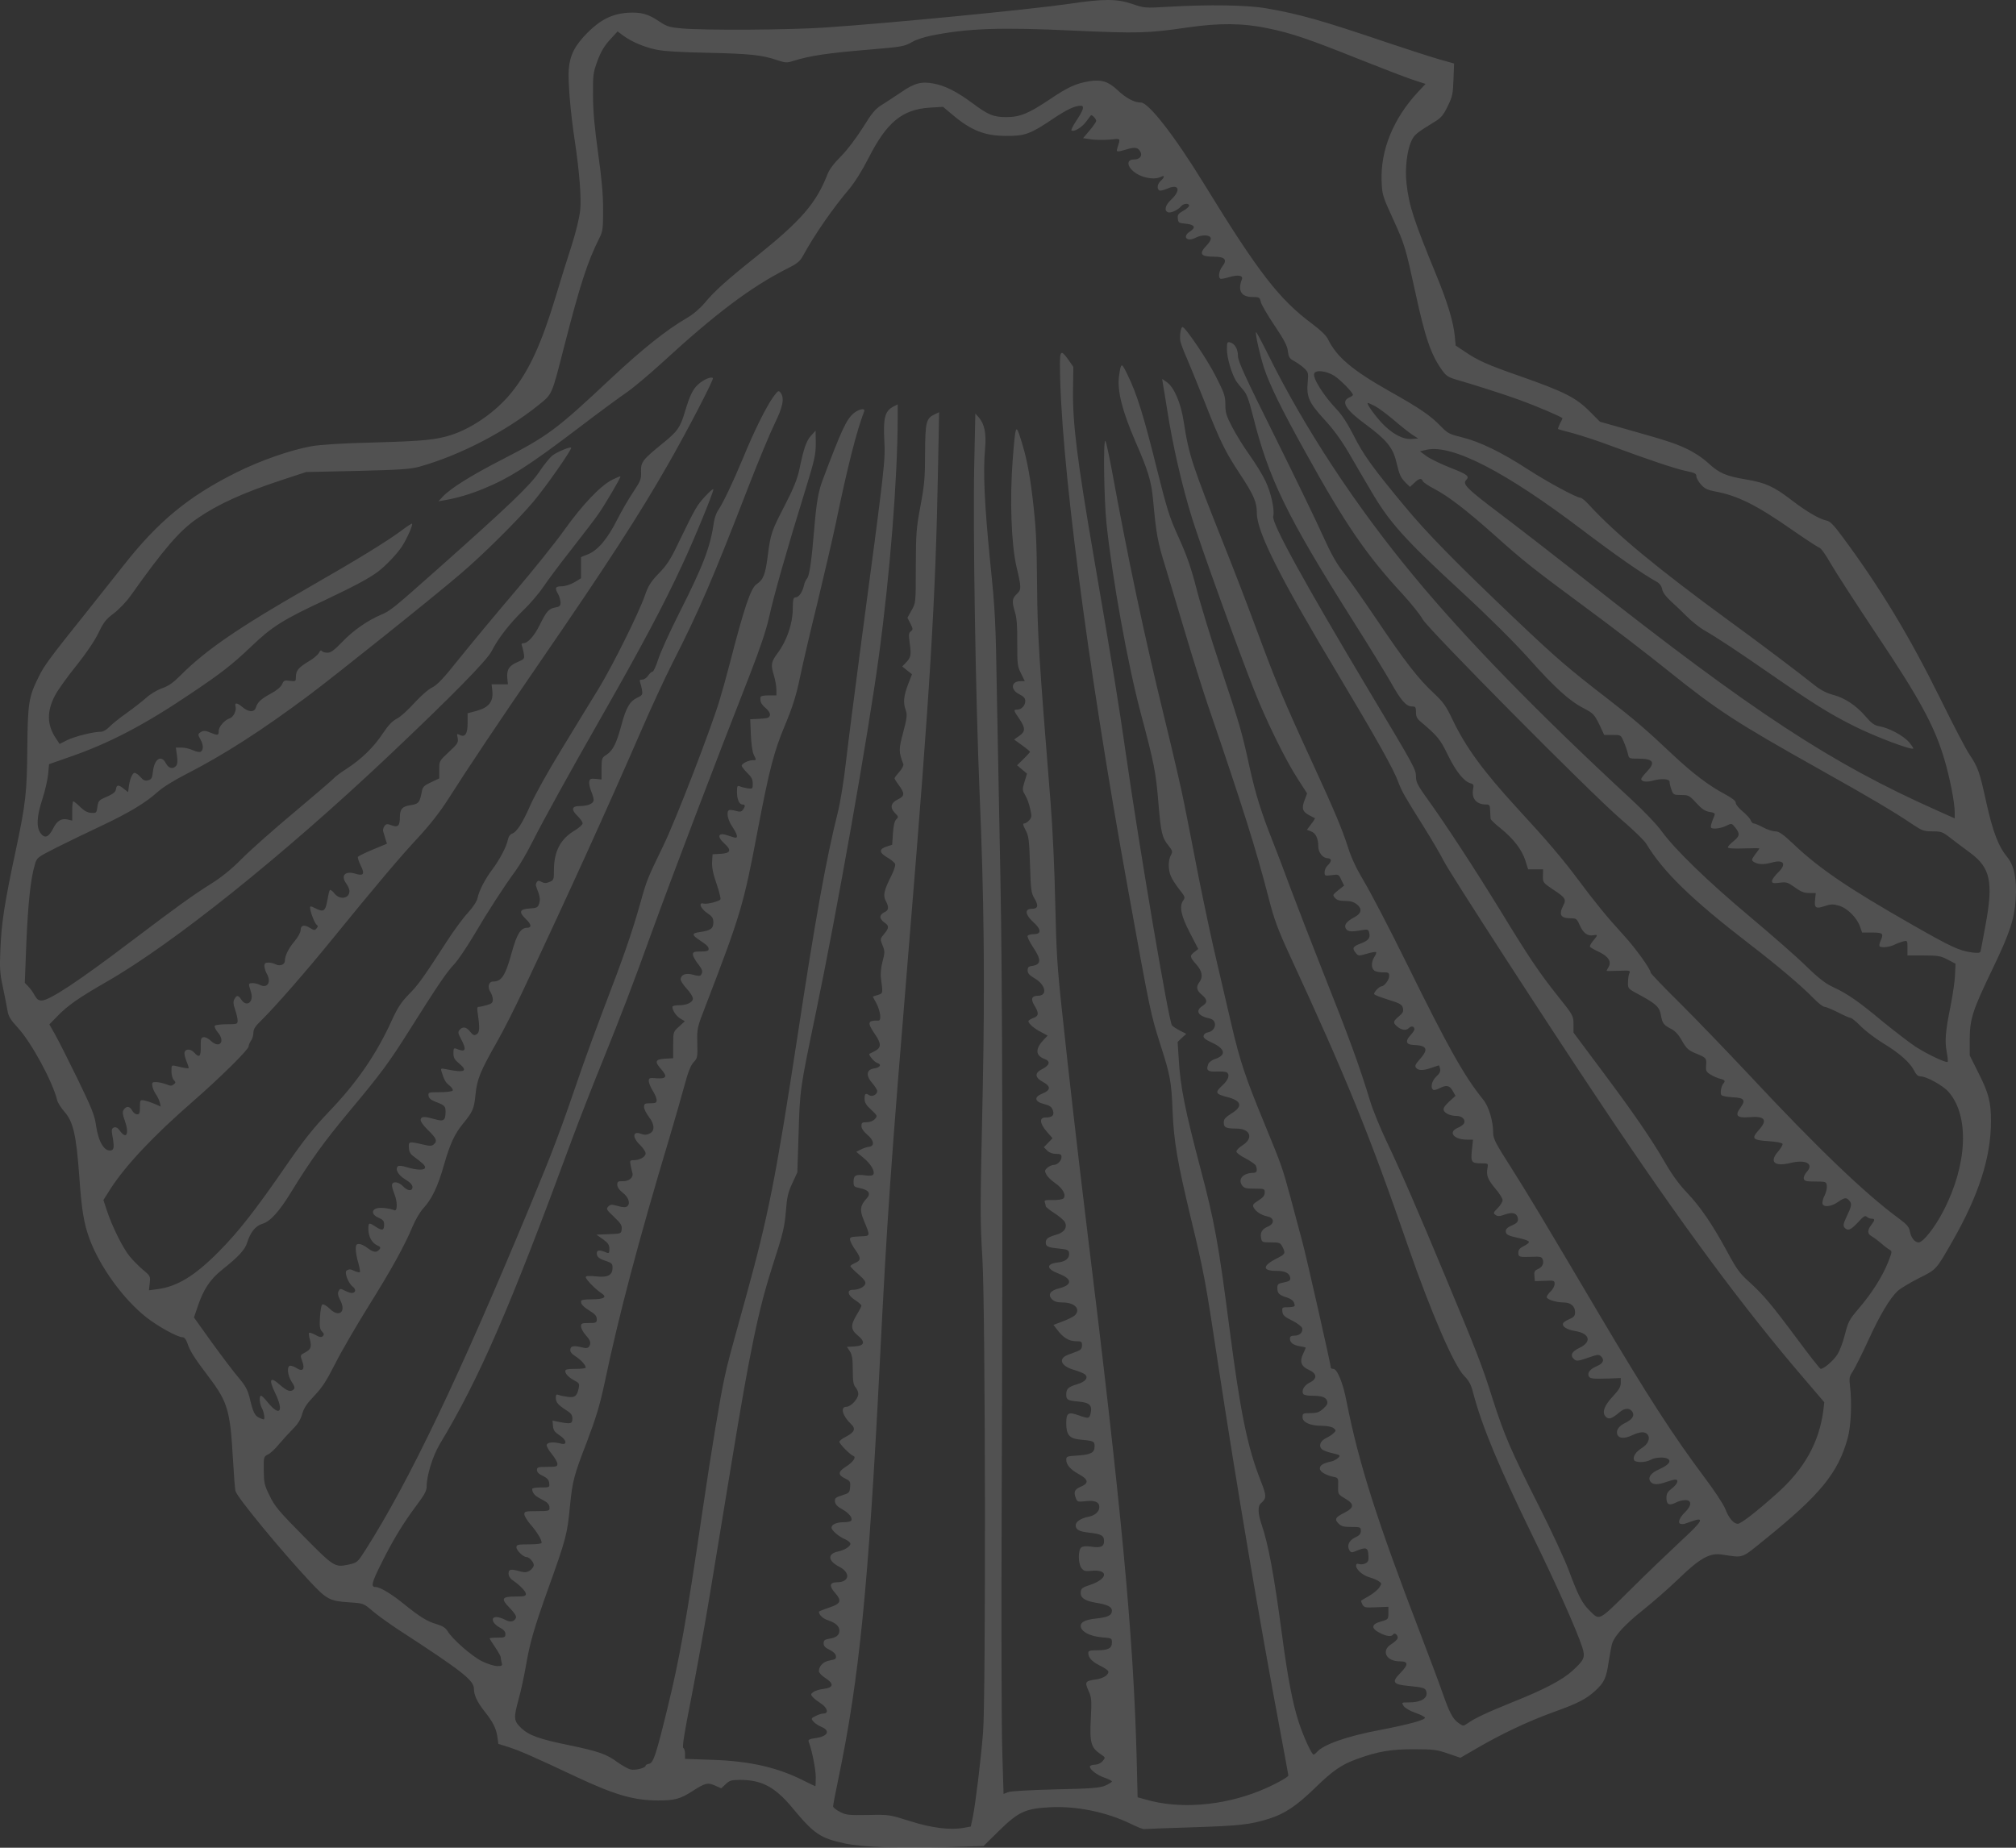<svg width="180" height="165" viewBox="0 0 180 165" fill="none" xmlns="http://www.w3.org/2000/svg">
<rect x="0" y="0" width="180" height="165" fill="#333333" stroke="none"/>
<g opacity="0.15">
<path d="M95.411 0.349C92.021 0.844 79.433 2.072 73.75 2.453C70.501 2.679 62.948 2.721 60.852 2.538C59.783 2.439 59.544 2.368 58.883 1.931C57.87 1.239 57.237 1.069 56.042 1.14C54.649 1.239 53.608 1.761 52.441 2.933C51.302 4.091 50.88 4.938 50.781 6.208C50.711 7.295 50.922 9.949 51.316 12.547C51.738 15.356 51.907 17.573 51.808 18.73C51.738 19.422 51.456 20.608 51.035 21.935C50.655 23.093 50.022 25.125 49.628 26.452C48.348 30.688 47.265 33.059 45.718 34.993C44.367 36.702 42.187 38.24 40.274 38.847C38.896 39.285 37.827 39.384 33.453 39.511C30.513 39.581 28.614 39.709 27.798 39.85C25.927 40.188 23.227 41.134 21.103 42.193C16.827 44.325 14.098 46.57 10.976 50.565C10.301 51.426 8.866 53.233 7.783 54.588C4.464 58.739 3.929 59.445 3.437 60.475C2.565 62.24 2.48 62.748 2.438 66.828C2.41 70.71 2.297 71.741 1.439 75.792C0.399 80.663 0.131 82.357 0.033 84.828C-0.037 86.465 -0.009 86.931 0.258 88.145C0.413 88.921 0.61 89.853 0.666 90.22C0.75 90.757 0.933 91.053 1.566 91.745C2.79 93.058 4.703 96.587 5.111 98.267C5.167 98.479 5.462 98.945 5.758 99.284C6.545 100.173 6.812 101.373 7.08 105.058C7.291 108.065 7.488 109.25 7.994 110.634C8.922 113.133 11.018 116.027 13.086 117.65C14.113 118.455 15.857 119.415 16.307 119.415C16.461 119.415 16.616 119.613 16.729 119.937C16.954 120.629 17.319 121.222 18.67 123.001C20.315 125.175 20.555 125.965 20.794 130.215C20.878 131.683 20.977 133.024 21.033 133.165C21.201 133.744 25.098 138.473 27.643 141.198C29.177 142.836 29.43 142.977 31.23 143.09C32.454 143.174 32.468 143.174 33.27 143.866C33.72 144.247 34.747 144.981 35.534 145.504C41.231 149.202 42.314 150.049 42.314 150.798C42.314 151.362 42.609 151.998 43.256 152.816C44.002 153.748 44.297 154.327 44.41 155.089L44.494 155.725L45.479 156.035C46.491 156.374 47.602 156.854 51.527 158.703C54.903 160.285 56.618 160.779 58.77 160.779C60.247 160.779 60.754 160.637 61.823 159.946C62.962 159.212 63.201 159.155 63.848 159.452L64.397 159.692L64.791 159.325C65.142 158.986 65.297 158.943 66.099 158.943C68.012 158.943 69.207 159.579 70.74 161.428C72.695 163.786 73.23 164.139 75.438 164.619C77.056 164.957 80.628 165.084 84.721 164.943L87.816 164.844L89.222 163.461C90.938 161.781 91.571 161.499 93.737 161.386C96.1 161.259 98.801 161.809 100.967 162.868C101.544 163.15 102.078 163.362 102.149 163.334C102.233 163.32 104.132 163.249 106.368 163.179C110.743 163.037 111.615 162.939 113.331 162.402C114.737 161.95 115.764 161.259 117.424 159.649C118.985 158.125 119.801 157.56 121.151 157.08C122.994 156.402 124.245 156.191 126.285 156.205C127.987 156.205 128.296 156.247 129.281 156.586L130.392 156.967L131.953 156.063C134.119 154.807 136.426 153.72 138.592 152.929C140.885 152.111 141.616 151.729 142.418 150.995C143.248 150.233 143.417 149.866 143.642 148.327C143.754 147.607 143.895 146.887 143.951 146.732C144.204 146.012 145.147 145.01 146.652 143.81C147.552 143.09 149.015 141.819 149.887 140.972C151.758 139.165 152.63 138.671 153.685 138.812C155.766 139.109 155.372 139.25 157.651 137.414C162.518 133.476 164.107 131.542 164.965 128.45C165.275 127.335 165.359 125.259 165.176 123.735C165.092 123.071 165.12 122.916 165.443 122.436C165.64 122.125 166.259 120.897 166.808 119.697C167.849 117.424 168.721 115.956 169.438 115.279C169.663 115.067 170.507 114.559 171.309 114.149C172.926 113.344 172.842 113.429 174.347 110.803C176.682 106.709 177.765 103.335 177.765 100.131C177.765 98.422 177.568 97.632 176.668 95.853L175.866 94.244V92.818C175.88 90.983 176.105 90.263 177.905 86.522C179.439 83.331 179.846 82.117 179.973 80.296C180.086 78.559 179.846 77.317 179.242 76.569C178.426 75.581 177.948 74.324 177.357 71.698C176.752 68.917 176.611 68.522 175.838 67.364C175.528 66.913 174.361 64.668 173.236 62.381C170.479 56.805 167.891 52.513 164.571 48.024C163.727 46.88 163.418 46.555 163.08 46.485C162.447 46.358 161.308 45.694 159.93 44.636C158.382 43.45 157.637 43.111 155.963 42.828C154.107 42.518 153.516 42.264 152.545 41.374C152.025 40.894 151.279 40.4 150.562 40.062C149.479 39.553 148.762 39.327 144.655 38.17L142.854 37.661L141.982 36.786C140.716 35.502 139.703 34.993 135.653 33.568C132.811 32.579 131.967 32.198 130.842 31.436L129.97 30.857L129.886 29.968C129.759 28.725 129.225 26.961 128.296 24.702C126.215 19.634 125.807 18.391 125.582 16.387C125.427 15.074 125.624 13.436 126.018 12.589C126.299 12.01 126.426 11.897 128.128 10.853C128.662 10.528 128.887 10.26 129.253 9.497C129.675 8.636 129.731 8.382 129.773 7.112L129.829 5.672L128.479 5.291C127.748 5.079 125.722 4.429 124.006 3.851C118.014 1.818 116.003 1.253 113.063 0.745C111.39 0.448 107.929 0.392 104.343 0.604C102.191 0.731 102.149 0.717 101.08 0.349C99.715 -0.116 98.52 -0.116 95.411 0.349ZM113.19 2.524C115.272 2.947 116.847 3.484 121.151 5.206C123.247 6.039 125.469 6.9 126.116 7.112L127.284 7.493L126.608 8.213C124.4 10.585 123.247 13.422 123.359 16.175C123.402 17.361 123.444 17.516 124.358 19.507C125.427 21.85 125.483 22.048 126.369 26.099C127.256 30.208 127.776 31.704 128.789 33.102C129.14 33.582 129.351 33.709 130.097 33.92C131.475 34.316 134.373 35.233 135.709 35.727C137.087 36.222 139.507 37.252 139.507 37.351C139.507 37.379 139.408 37.605 139.282 37.831C139.169 38.071 139.085 38.283 139.113 38.311C139.141 38.339 139.76 38.509 140.519 38.706C141.265 38.918 142.756 39.398 143.825 39.807C147.088 41.022 149.648 41.883 150.576 42.066C151.322 42.221 151.462 42.292 151.462 42.532C151.462 42.701 151.659 43.026 151.884 43.28C152.194 43.633 152.475 43.76 153.136 43.887C155.133 44.254 156.821 45.087 160.014 47.318C161.196 48.137 162.293 48.857 162.433 48.899C162.588 48.941 163.024 49.562 163.432 50.282C163.84 51.002 165.697 53.868 167.567 56.678C171.379 62.367 172.715 64.823 173.587 67.746C174.094 69.44 174.53 71.656 174.53 72.559V73.082L172.954 72.376C163.474 68.155 156.568 63.623 141.546 51.779C139.071 49.831 135.653 47.177 133.951 45.892C130.955 43.633 130.547 43.224 130.913 42.857C131.236 42.532 131.011 42.363 129.534 41.784C128.704 41.459 127.734 40.993 127.396 40.753L126.777 40.301L127.382 40.16C129.661 39.666 134.401 42.108 141.251 47.304C144.233 49.562 146.652 51.257 147.918 51.948C148.185 52.104 148.354 52.329 148.41 52.626C148.466 52.908 148.748 53.289 149.17 53.671C149.535 53.995 150.182 54.616 150.618 55.054C151.04 55.478 151.715 56.014 152.095 56.24C153.375 56.974 155.147 58.16 157.862 60.038C161.899 62.833 163.291 63.708 165.542 64.837C167.356 65.755 170.676 67.011 170.83 66.842C170.859 66.814 170.676 66.546 170.423 66.249C169.93 65.684 168.636 64.993 167.778 64.852C167.37 64.781 167.103 64.597 166.583 63.99C165.739 63.002 164.698 62.31 163.643 62.042C163.108 61.901 162.56 61.619 162.096 61.252C160.647 60.094 156.948 57.299 154.416 55.464C148.044 50.805 144.289 47.713 141.87 45.073C141.56 44.734 141.223 44.452 141.124 44.452C140.772 44.452 138.156 43.04 136.412 41.911C134.077 40.386 132.108 39.44 130.561 39.059C129.422 38.777 129.253 38.692 128.676 38.099C127.748 37.125 126.777 36.462 124.063 34.937C120.743 33.059 119.351 31.888 118.577 30.306C118.436 29.982 117.916 29.488 117.199 28.951C114.217 26.735 112.388 24.377 107.508 16.429C104.877 12.137 102.556 9.159 101.867 9.159C101.276 9.159 100.531 8.763 99.772 8.043C98.97 7.281 98.337 7.083 97.282 7.253C96.1 7.436 95.327 7.789 93.766 8.848C91.825 10.147 91.079 10.457 89.841 10.457C88.702 10.457 88.224 10.26 86.789 9.187C85.453 8.199 84.384 7.648 83.371 7.465C82.274 7.253 81.641 7.422 80.474 8.227C79.897 8.622 79.109 9.13 78.73 9.37C78.153 9.723 77.857 10.076 77.028 11.417C76.409 12.392 75.635 13.408 75.087 13.959C74.496 14.537 74.06 15.116 73.905 15.511C72.878 18.151 71.556 19.69 67.421 22.994C64.875 25.026 63.764 26.029 62.948 27.017C62.512 27.539 61.907 28.062 61.344 28.387C59.474 29.474 57.364 31.168 54.537 33.807C49.698 38.353 48.939 38.918 44.916 40.993C42.131 42.419 40.274 43.577 39.557 44.325L39.149 44.763L39.712 44.664C40.851 44.466 41.99 44.127 43.158 43.647C45.521 42.673 47.209 41.6 51.808 38.099C53.51 36.8 55.381 35.431 55.957 35.036C56.534 34.64 57.969 33.441 59.122 32.382C63.919 27.977 67.041 25.634 70.262 23.996C71.176 23.544 71.415 23.347 71.697 22.838C72.738 20.933 74.369 18.589 75.818 16.881C76.324 16.274 76.971 15.243 77.562 14.086C79.18 10.909 80.558 9.766 83.034 9.61L84.201 9.54L85.059 10.26C86.719 11.657 87.914 12.123 89.785 12.137C91.529 12.152 91.979 11.982 94.075 10.57C95.257 9.78 95.974 9.441 96.494 9.441C96.86 9.441 96.733 9.836 96.072 10.825C95.805 11.22 95.622 11.601 95.664 11.643C95.847 11.827 96.607 11.375 96.972 10.867C97.183 10.585 97.38 10.33 97.394 10.302C97.479 10.203 97.873 10.599 97.873 10.796C97.873 10.895 97.605 11.276 97.282 11.657L96.705 12.335L97.465 12.448C97.887 12.505 98.632 12.505 99.124 12.462C100.109 12.363 100.053 12.293 99.757 13.253C99.645 13.591 99.729 13.591 100.601 13.337C101.347 13.111 101.614 13.154 101.825 13.563C102.022 13.93 101.755 14.241 101.248 14.241C100.419 14.241 100.686 15.116 101.67 15.61C102.331 15.949 103.203 16.034 103.654 15.794C104.005 15.596 104.005 15.822 103.64 16.147C103.33 16.429 103.274 16.853 103.513 17.008C103.597 17.05 103.907 16.98 104.202 16.853C105.271 16.373 105.482 16.98 104.54 17.855C104.033 18.335 103.921 18.815 104.287 18.956C104.526 19.055 105.187 18.744 105.454 18.42C105.679 18.151 106.171 18.123 106.171 18.363C106.171 18.462 105.932 18.674 105.637 18.829C105.229 19.055 105.13 19.196 105.159 19.464C105.201 19.902 105.215 19.916 105.96 19.987C106.678 20.071 106.79 20.326 106.242 20.678C105.538 21.13 105.96 21.624 106.72 21.243C107.268 20.947 107.986 20.947 108.098 21.243C108.14 21.37 108.014 21.638 107.733 21.921C107.015 22.669 107.184 22.923 108.408 22.923C109.364 22.923 109.603 23.191 109.153 23.77C108.844 24.165 108.745 24.744 108.956 24.885C109.027 24.928 109.378 24.857 109.758 24.744C110.546 24.518 111.024 24.589 110.883 24.942C110.489 25.972 110.827 26.523 111.854 26.523C112.43 26.523 112.487 26.551 112.571 26.961C112.627 27.201 113.176 28.146 113.795 29.064C114.667 30.363 114.934 30.871 114.99 31.365C115.061 31.902 115.131 32.015 115.567 32.255C115.834 32.396 116.228 32.678 116.453 32.89C116.805 33.229 116.833 33.313 116.763 34.09C116.636 35.445 116.861 35.939 118.211 37.422C119.041 38.311 119.745 39.285 120.42 40.428C120.954 41.36 121.84 42.871 122.375 43.774C124.034 46.626 125.385 48.137 130.505 52.852C132.98 55.139 135.132 57.285 136.482 58.781C138.845 61.435 140.111 62.579 141.419 63.256C142.249 63.694 142.348 63.793 142.784 64.668L143.234 65.628H143.979C144.725 65.628 144.725 65.628 144.978 66.235C145.119 66.56 145.287 67.04 145.344 67.294C145.442 67.746 145.442 67.746 146.314 67.746C147.636 67.746 147.833 68.084 147.032 68.917C146.764 69.2 146.539 69.482 146.539 69.567C146.539 69.793 147.003 69.863 147.524 69.722C148.326 69.496 149.071 69.538 149.071 69.821C149.071 69.948 149.141 70.272 149.24 70.527C149.395 70.964 149.451 70.993 150.112 70.993C150.759 70.993 150.843 71.035 151.448 71.698C151.94 72.235 152.236 72.433 152.63 72.503C153.052 72.559 153.15 72.63 153.08 72.814C152.798 73.491 152.7 73.844 152.784 73.915C152.939 74.07 153.685 73.971 154.149 73.731C154.613 73.505 154.613 73.505 154.936 73.901C155.372 74.451 155.344 74.663 154.768 75.129C154.5 75.341 154.275 75.581 154.275 75.665C154.275 75.764 154.782 75.792 155.682 75.764C156.456 75.736 157.088 75.736 157.088 75.764C157.088 75.792 156.92 76.032 156.709 76.301C156.399 76.724 156.371 76.823 156.54 76.936C156.948 77.204 157.426 77.232 158.157 77.035C159.297 76.71 159.564 77.162 158.706 77.966C158.439 78.235 158.214 78.545 158.214 78.672C158.214 78.87 158.312 78.898 158.889 78.828C159.494 78.743 159.606 78.785 160.253 79.237C160.788 79.632 161.097 79.745 161.547 79.745H162.124L162.068 80.268C161.969 81.072 162.11 81.185 162.898 80.917C163.46 80.734 163.657 80.719 164.192 80.875C164.937 81.086 165.823 81.976 166.076 82.752L166.259 83.275H167.159C168.13 83.275 168.214 83.359 167.891 84.051C167.806 84.249 167.778 84.446 167.82 84.503C167.975 84.658 168.721 84.573 169.143 84.362C169.354 84.249 169.705 84.122 169.93 84.065C170.31 83.981 170.31 83.981 170.31 84.644V85.322H171.759C173.039 85.322 173.278 85.364 173.897 85.689L174.6 86.056L174.558 87.03C174.544 87.566 174.361 88.78 174.178 89.74C173.7 92.07 173.63 92.931 173.812 93.919C173.897 94.385 173.939 94.794 173.897 94.823C173.77 94.95 172.026 94.117 170.985 93.439C170.423 93.058 169.143 92.07 168.13 91.251C165.95 89.43 164.965 88.752 163.727 88.173C163.01 87.849 162.419 87.397 161.238 86.253C160.394 85.42 158.143 83.458 156.245 81.863C152.489 78.715 149.577 75.891 148.368 74.24C147.946 73.647 146.736 72.376 145.625 71.36C137.34 63.694 130.884 57.073 126.229 51.44C121.024 45.158 116.481 38.24 113.246 31.704C112.67 30.546 112.177 29.629 112.149 29.657C112.051 29.756 112.501 31.761 112.866 32.876C113.373 34.386 114.428 36.56 116.552 40.372C120.096 46.781 122.009 49.577 125.202 53.021C126.004 53.897 126.819 54.913 127.03 55.308C127.537 56.212 142.052 70.865 144.725 73.153C145.78 74.056 146.793 75.03 146.975 75.326C148.494 77.853 151.054 80.338 156.245 84.333C158.706 86.225 160.844 88.032 161.927 89.147C162.335 89.571 162.771 89.91 162.912 89.91C163.038 89.91 163.573 90.136 164.107 90.404C164.628 90.672 165.134 90.898 165.232 90.898C165.331 90.898 165.753 91.237 166.161 91.66C166.569 92.07 167.441 92.733 168.088 93.129C169.565 94.018 170.521 94.865 170.887 95.571C171.084 95.966 171.252 96.121 171.492 96.121C172.012 96.121 173.489 96.94 173.981 97.505C175.852 99.637 175.669 103.999 173.517 108.135C172.757 109.617 171.703 110.945 171.309 110.945C170.957 110.945 170.634 110.535 170.521 109.956C170.451 109.561 170.254 109.335 169.565 108.827C166.54 106.611 162.251 102.502 156.034 95.839C154.177 93.863 151.476 91.053 150.028 89.613C148.565 88.173 147.383 86.931 147.383 86.86C147.383 86.564 146.047 84.686 145.006 83.557C143.375 81.764 142.46 80.635 140.899 78.545C139.521 76.696 138.142 75.072 135.484 72.192C132.432 68.861 130.884 66.757 129.689 64.259C129.098 63.016 128.859 62.691 128.001 61.887C126.637 60.616 125.427 59.063 122.923 55.336C121.742 53.586 120.406 51.68 119.941 51.101C119.323 50.311 118.83 49.435 118.113 47.84C117.578 46.64 115.651 42.659 113.837 39.003C111.193 33.695 110.532 32.255 110.532 31.803C110.532 31.168 110.25 30.688 109.828 30.575C109.575 30.504 109.547 30.575 109.547 31.196C109.547 31.93 109.955 33.342 110.349 33.991C110.475 34.189 110.771 34.556 110.982 34.796C111.305 35.149 111.488 35.629 111.868 37.125C113.288 42.786 114.906 46.104 120.828 55.478C122.178 57.609 123.669 60.038 124.161 60.899C125.103 62.579 125.554 63.087 126.088 63.087C126.383 63.087 126.426 63.143 126.426 63.595C126.426 63.99 126.524 64.188 126.876 64.47C128.367 65.741 128.592 66.009 129.281 67.435C129.998 68.903 130.73 69.807 131.306 69.948C131.56 70.018 131.602 70.103 131.531 70.442C131.363 71.303 131.813 71.84 132.685 71.84C132.994 71.84 133.036 71.91 133.05 72.404C133.065 72.715 133.079 73.04 133.093 73.124C133.093 73.195 133.515 73.604 134.021 73.999C135.16 74.931 135.892 75.891 136.201 76.865L136.44 77.628H137.101H137.777L137.762 78.221C137.748 78.799 137.777 78.828 138.649 79.421C139.76 80.141 139.872 80.31 139.577 80.861C139.155 81.708 139.338 82.004 140.294 82.004C140.744 82.004 140.801 82.061 141.054 82.625C141.349 83.317 141.757 83.613 142.263 83.515C142.685 83.444 142.685 83.486 142.249 84.009C142.052 84.235 141.926 84.475 141.968 84.545C141.996 84.602 142.376 84.828 142.812 85.025C143.642 85.434 143.909 85.9 143.6 86.394C143.515 86.536 143.445 86.677 143.445 86.691C143.445 86.719 143.923 86.705 144.514 86.691C145.513 86.649 145.583 86.663 145.484 86.903C145.414 87.044 145.358 87.411 145.358 87.722C145.344 88.286 145.344 88.286 146.455 88.879C147.876 89.656 148.185 89.938 148.298 90.672C148.424 91.378 148.551 91.547 149.226 91.886C149.577 92.07 149.887 92.409 150.182 92.945C150.548 93.594 150.745 93.778 151.293 94.018C152.362 94.456 152.377 94.47 152.334 95.119C152.292 95.641 152.334 95.712 152.742 95.966C152.995 96.121 153.389 96.291 153.6 96.333C154.008 96.432 154.078 96.531 153.867 96.771C153.685 96.968 153.572 97.59 153.685 97.773C153.741 97.872 154.191 97.957 154.697 97.985C155.752 98.027 155.893 98.239 155.387 98.931C154.88 99.622 155.091 99.848 156.16 99.764C157.609 99.637 157.862 100.004 157.004 100.949C156.357 101.684 156.484 101.811 157.961 101.909C158.636 101.952 159.128 102.051 159.156 102.149C159.184 102.234 159.015 102.531 158.776 102.813C157.946 103.745 158.411 104.196 159.831 103.858C161.238 103.505 161.997 103.928 161.308 104.662C161.139 104.846 161.027 105.1 161.055 105.255C161.097 105.467 161.238 105.509 162.082 105.509C163.038 105.509 163.066 105.523 163.108 105.891C163.137 106.102 163.052 106.455 162.94 106.695C162.813 106.921 162.715 107.246 162.715 107.415C162.715 107.825 163.432 107.796 164.093 107.345C164.698 106.921 164.853 106.907 165.134 107.232C165.359 107.514 165.331 107.698 164.839 108.728C164.585 109.265 164.557 109.448 164.684 109.617C164.979 109.956 165.246 109.843 165.893 109.152C166.372 108.615 166.54 108.516 166.681 108.658C166.766 108.742 166.962 108.827 167.103 108.827C167.427 108.827 167.413 108.954 167.075 109.392C166.709 109.857 166.723 110.196 167.117 110.394C167.286 110.493 167.652 110.761 167.933 111.001C168.2 111.241 168.552 111.509 168.707 111.594C168.96 111.735 168.946 111.777 168.566 112.752C168.045 114.036 167.103 115.519 165.95 116.86C165.12 117.834 165.021 118.017 164.726 119.161C164.557 119.853 164.248 120.671 164.023 120.996C163.657 121.547 162.841 122.238 162.56 122.238C162.49 122.238 161.533 121.01 160.422 119.514C158.143 116.45 157.44 115.617 156.118 114.417C155.344 113.726 155.021 113.274 154.233 111.806C152.883 109.321 151.856 107.81 150.618 106.498C149.901 105.749 149.254 104.846 148.663 103.815C147.468 101.74 145.864 99.397 142.924 95.472L140.491 92.211V91.448C140.477 90.7 140.463 90.658 139.071 88.921C137.411 86.832 136.553 85.562 133.951 81.298C131.728 77.67 129.056 73.576 127.495 71.416C126.608 70.188 126.426 69.835 126.426 69.397C126.426 68.691 126.383 68.621 122.262 61.732C116.341 51.821 113.528 46.697 113.682 46.104C113.823 45.525 113.485 43.986 112.993 42.97C112.74 42.419 112.093 41.374 111.572 40.64C111.038 39.906 110.349 38.777 110.011 38.127C109.491 37.139 109.406 36.829 109.406 36.123C109.406 35.374 109.308 35.092 108.562 33.624C107.817 32.142 105.834 29.205 105.581 29.205C105.426 29.205 105.299 30.038 105.398 30.504C105.454 30.744 105.693 31.365 105.918 31.873C106.143 32.382 106.875 34.175 107.536 35.84C108.956 39.454 109.378 40.301 110.686 42.292C111.952 44.212 112.219 44.833 112.219 45.821C112.219 47.487 114.259 51.553 119.534 60.334C122.923 66.009 124.442 68.706 124.864 69.877C125.174 70.696 125.399 71.091 127.199 73.957C127.804 74.931 128.592 76.258 128.929 76.922C129.59 78.178 138.044 91.237 143.009 98.662C150.098 109.279 155.668 116.803 161.097 123.128L162.883 125.217L162.799 125.951C162.419 128.831 161.083 131.217 158.622 133.391C156.779 135.043 155.429 136.073 155.161 136.073C154.782 136.073 154.346 135.551 154.036 134.732C153.882 134.337 153.052 133.08 152.18 131.923C149.381 128.182 147.06 124.582 142.953 117.65C137.523 108.46 136.454 106.695 134.921 104.267C133.529 102.093 133.318 101.684 133.318 101.161C133.318 100.102 132.924 98.79 132.418 98.183C130.744 96.107 129.337 93.623 125.666 86.169C124.091 82.978 122.347 79.632 121.798 78.729C121.123 77.599 120.659 76.625 120.377 75.722C119.801 73.957 119.21 72.531 117.072 67.887C114.653 62.635 113.893 60.828 112.248 56.367C111.474 54.278 110.208 50.974 109.434 49.04C106.382 41.36 106.171 40.739 105.679 37.605C105.426 35.968 104.835 34.598 104.188 34.132L103.766 33.836L103.836 34.302C103.893 34.57 104.047 35.6 104.216 36.617C104.694 39.709 105.538 43.393 106.439 46.287C107.184 48.687 110.588 58.146 111.966 61.605C113.049 64.357 114.793 67.901 115.862 69.538L116.706 70.851L116.467 71.487C116.2 72.221 116.298 72.489 116.945 72.828C117.171 72.941 117.382 73.054 117.41 73.068C117.424 73.082 117.283 73.322 117.072 73.59L116.692 74.098L117.058 74.24C117.48 74.395 117.705 74.875 117.705 75.595C117.705 76.131 118.113 76.639 118.549 76.639C118.704 76.639 118.83 76.724 118.83 76.823C118.83 76.936 118.704 77.134 118.549 77.275C118.394 77.416 118.268 77.684 118.268 77.882C118.268 78.221 118.296 78.221 118.901 78.15C119.505 78.065 119.534 78.065 119.759 78.573L120.012 79.082L119.477 79.505C118.985 79.9 118.971 79.929 119.196 80.183C119.365 80.38 119.632 80.451 120.096 80.451C120.56 80.451 120.87 80.536 121.137 80.748C121.657 81.157 121.573 81.581 120.884 81.933C120.195 82.3 119.97 82.625 120.181 82.95C120.349 83.204 120.659 83.232 121.657 83.049C122.108 82.978 122.178 83.006 122.248 83.289C122.375 83.755 122.178 83.995 121.503 84.249C120.785 84.517 120.701 84.672 121.039 85.082C121.292 85.378 121.306 85.378 122.037 85.166C122.445 85.039 122.825 84.983 122.867 85.025C122.909 85.067 122.839 85.265 122.712 85.449C122.431 85.886 122.417 86.437 122.698 86.663C122.811 86.762 123.162 86.832 123.472 86.832C123.978 86.818 124.034 86.86 124.034 87.171C124.034 87.496 123.598 88.075 123.359 88.075C123.148 88.075 122.614 88.653 122.698 88.78C122.74 88.851 123.317 89.077 123.964 89.274C125.005 89.599 125.174 89.698 125.258 90.008C125.329 90.319 125.258 90.46 124.907 90.757C124.386 91.18 124.358 91.336 124.71 91.632C125.103 91.985 125.525 92.056 125.779 91.816C126.004 91.576 126.285 91.632 126.285 91.928C126.285 92.013 126.116 92.253 125.919 92.465C125.441 92.973 125.554 93.298 126.215 93.312C127.424 93.354 127.579 93.693 126.763 94.597C126.369 95.048 126.299 95.19 126.44 95.359C126.651 95.613 127.087 95.613 127.832 95.345C128.156 95.232 128.451 95.133 128.465 95.133C128.493 95.133 128.535 95.274 128.578 95.43C128.634 95.656 128.55 95.853 128.24 96.135C127.832 96.517 127.692 97.152 127.973 97.321C128.043 97.364 128.296 97.307 128.521 97.18C129.14 96.87 129.422 96.912 129.703 97.406L129.956 97.858L129.379 98.38C128.986 98.747 128.845 98.973 128.901 99.142C129.014 99.439 129.52 99.651 130.069 99.651C130.533 99.651 130.856 99.975 130.73 100.286C130.687 100.413 130.42 100.611 130.139 100.724C129.267 101.091 129.801 101.768 130.983 101.768H131.517L131.419 102.7C131.306 103.787 131.377 103.886 132.291 103.886C132.882 103.886 132.882 103.9 132.811 104.309C132.685 104.945 132.84 105.34 133.529 106.159C133.88 106.568 134.162 107.02 134.162 107.175C134.162 107.316 133.965 107.641 133.726 107.881C133.332 108.276 133.304 108.333 133.529 108.488C133.712 108.629 133.88 108.629 134.345 108.46C135.006 108.234 135.371 108.305 135.498 108.686C135.61 109.053 135.498 109.222 134.921 109.462C134.612 109.589 134.443 109.759 134.443 109.928C134.443 110.253 134.64 110.352 135.695 110.577C136.117 110.662 136.482 110.803 136.511 110.888C136.539 110.959 136.342 111.142 136.061 111.269C135.695 111.453 135.568 111.594 135.568 111.862C135.568 112.257 135.639 112.272 136.848 112.229C137.481 112.201 137.65 112.229 137.734 112.441C137.875 112.808 137.72 113.147 137.312 113.33C137.017 113.457 136.961 113.57 137.003 113.952L137.045 114.403L137.931 114.375C138.761 114.333 138.803 114.347 138.803 114.657C138.803 114.841 138.649 115.137 138.452 115.321C138.255 115.504 138.1 115.73 138.1 115.829C138.1 116.041 138.944 116.309 139.633 116.309C140.238 116.309 140.632 116.648 140.632 117.17C140.632 117.495 140.533 117.622 140.154 117.777C139.9 117.89 139.633 118.046 139.577 118.144C139.408 118.427 139.872 118.737 140.66 118.864C141.954 119.076 142.137 119.838 141.026 120.361C140.308 120.7 140.154 121.053 140.576 121.405C140.758 121.561 140.955 121.533 141.771 121.25C142.671 120.94 142.756 120.925 142.967 121.137C143.276 121.448 143.135 121.758 142.573 121.998C141.996 122.238 141.729 122.563 141.841 122.86C141.94 123.114 142.123 123.142 143.628 123.1L144.711 123.057V123.495C144.711 123.848 144.542 124.116 144.008 124.695C143.22 125.528 143.009 126.149 143.375 126.516C143.642 126.784 143.909 126.699 144.626 126.092C145.077 125.711 145.513 125.711 145.752 126.078C145.963 126.417 145.738 126.756 145.133 127.052C144.556 127.335 144.303 127.674 144.387 128.041C144.5 128.45 144.992 128.506 145.695 128.182C146.455 127.829 146.863 127.815 147.102 128.097C147.369 128.422 147.158 128.958 146.61 129.297C146.061 129.636 145.78 130.059 145.892 130.37C145.991 130.624 146.919 130.624 147.383 130.356C147.777 130.13 148.621 130.088 148.916 130.271C149.254 130.483 148.973 130.836 148.171 131.189C147.369 131.542 147.088 131.965 147.383 132.332C147.608 132.6 148.03 132.6 148.79 132.332C149.113 132.219 149.479 132.121 149.577 132.121C149.929 132.121 149.774 132.53 149.282 132.911C148.888 133.208 148.79 133.377 148.79 133.772C148.79 134.351 149.043 134.478 149.62 134.182C149.845 134.055 150.239 133.956 150.478 133.956C151.082 133.956 151.054 134.464 150.407 135.085C149.915 135.565 149.76 136.059 150.098 136.087C150.323 136.116 150.309 136.116 151.012 135.862C152.25 135.424 152.053 135.791 150.14 137.556C149.141 138.487 147.102 140.436 145.625 141.904C142.657 144.84 142.854 144.741 141.898 143.796C141.265 143.174 140.899 142.454 140.125 140.379C139.76 139.363 138.522 136.695 137.383 134.45C134.879 129.495 134.302 128.139 133.247 124.85C132.347 121.984 131.869 120.756 129.07 114.05C126.594 108.093 125.047 104.535 123.767 101.853C123.219 100.695 122.572 99.114 122.333 98.324C121.348 95.091 120.462 92.677 118.127 86.804C117.185 84.432 115.919 81.157 115.3 79.519C114.695 77.882 113.935 75.877 113.612 75.072C112.641 72.63 112.093 70.894 111.572 68.522C110.883 65.346 110.7 64.724 108.97 59.557C108.126 57.031 107.156 53.868 106.818 52.527C106.34 50.678 105.96 49.591 105.243 48.01C104.399 46.146 104.202 45.511 103.274 41.798C102.134 37.21 101.516 35.191 100.7 33.525C100.123 32.325 100.095 32.325 99.912 33.596C99.743 34.909 100.193 36.687 101.389 39.454C102.5 41.996 102.796 42.956 102.95 44.593C103.232 47.671 103.358 48.391 104.047 50.593C104.427 51.835 105.257 54.602 105.89 56.734C106.523 58.866 107.395 61.633 107.817 62.875C110.968 72.08 112.135 75.792 113.26 80.141C113.767 82.117 114.076 82.95 115.131 85.251C120.265 96.361 122.262 101.288 125.722 111.297C127.734 117.114 129.829 121.97 130.73 122.86C131.18 123.325 131.349 123.65 131.545 124.427C132.333 127.405 133.838 131.005 136.862 137.203C138.93 141.424 140.772 145.56 141.265 147.071C141.56 147.988 141.476 148.214 140.393 149.202C139.492 150.021 137.861 150.882 135.02 152.012C132.755 152.929 131.672 153.438 131.039 153.889C130.645 154.158 130.645 154.158 130.223 153.861C129.703 153.494 129.408 152.929 128.775 151.108C128.507 150.332 127.635 148.017 126.848 145.955C122.951 135.805 121.32 130.695 120.223 125.132C119.913 123.495 119.393 122.238 119.041 122.238C118.929 122.238 118.83 122.196 118.83 122.154C118.83 121.9 116.664 112.328 116.313 111.015C116.087 110.154 115.609 108.375 115.258 107.062C114.47 104.168 114.484 104.196 112.824 100.159C111.207 96.234 110.714 94.766 109.955 91.519C109.631 90.121 109.027 87.552 108.619 85.787C108.197 84.023 107.479 80.621 107.001 78.235C106.537 75.849 105.974 72.927 105.735 71.769C105.51 70.597 104.723 67.209 103.991 64.216C102.12 56.565 100.742 50.014 99.265 41.953C98.998 40.527 98.745 39.37 98.688 39.37C98.492 39.37 98.576 44.551 98.787 46.682C99.307 51.638 100.672 59.247 101.867 63.736C103.049 68.169 103.203 68.931 103.429 71.698C103.654 74.352 103.752 74.804 104.329 75.51C104.694 75.976 104.723 76.046 104.54 76.371C104.301 76.809 104.287 77.656 104.54 78.235C104.638 78.489 104.976 79.011 105.285 79.406C105.792 80.042 105.834 80.141 105.665 80.38C105.271 80.917 105.426 81.722 106.228 83.275L106.987 84.743L106.65 85.011C106.199 85.35 106.228 85.463 106.804 86.112C107.339 86.705 107.437 87.242 107.086 87.707C106.776 88.131 106.832 88.442 107.297 88.823C107.817 89.26 107.831 89.529 107.367 89.825C106.692 90.263 106.959 90.728 108.014 90.954C108.745 91.11 108.576 92.084 107.817 92.197C107.648 92.225 107.493 92.352 107.465 92.493C107.423 92.677 107.62 92.832 108.197 93.1C109.406 93.651 109.519 94.23 108.478 94.568C108.197 94.667 107.929 94.865 107.873 95.048C107.676 95.571 107.831 95.726 108.619 95.684C109.027 95.67 109.434 95.698 109.519 95.754C109.842 95.952 109.688 96.446 109.111 96.954C108.464 97.561 108.52 97.688 109.547 97.957C110.785 98.267 110.982 98.747 110.11 99.326C109.35 99.82 109.266 99.919 109.266 100.272C109.266 100.681 109.491 100.78 110.391 100.78C111.629 100.78 111.952 101.627 110.954 102.262C110.644 102.46 110.391 102.714 110.391 102.827C110.391 102.94 110.757 103.222 111.221 103.448C111.671 103.688 112.079 103.971 112.135 104.098C112.29 104.535 112.219 104.733 111.91 104.733C110.996 104.747 110.503 105.283 110.897 105.848C111.08 106.102 111.249 106.145 112.023 106.145C112.895 106.145 112.923 106.159 112.923 106.498C112.923 106.752 112.768 106.949 112.36 107.203C111.868 107.514 111.812 107.599 111.938 107.839C112.135 108.206 112.627 108.516 113.176 108.629C113.795 108.756 113.809 109.279 113.204 109.533C112.684 109.759 112.501 110.055 112.599 110.563C112.67 110.93 112.712 110.945 113.485 110.945C114.273 110.945 114.315 110.973 114.526 111.382C114.793 111.919 114.751 112.003 114.006 112.37C112.698 113.034 112.684 113.486 113.964 113.486C114.751 113.486 115.131 113.683 115.201 114.107C115.229 114.333 115.131 114.417 114.653 114.516C114.118 114.615 114.048 114.671 114.048 115.024C114.048 115.49 114.203 115.646 114.92 115.871C115.384 116.027 115.595 116.253 115.595 116.606C115.595 116.676 115.342 116.733 115.019 116.733C114.484 116.733 114.456 116.747 114.498 117.128C114.526 117.438 114.695 117.594 115.384 117.933C115.862 118.173 116.242 118.469 116.27 118.61C116.341 118.977 116.045 119.274 115.581 119.274C115.272 119.274 115.173 119.344 115.173 119.542C115.173 119.895 115.469 120.121 116.073 120.22C116.355 120.262 116.58 120.318 116.58 120.347C116.58 120.375 116.481 120.615 116.355 120.883C116.017 121.575 116.172 122.027 116.861 122.323C117.607 122.662 117.635 123.128 116.931 123.467C116.439 123.707 116.172 124.187 116.369 124.483C116.411 124.568 116.749 124.638 117.114 124.638C118.029 124.638 118.38 124.765 118.493 125.104C118.563 125.33 118.479 125.499 118.141 125.796C117.789 126.121 117.564 126.191 117.002 126.191C116.341 126.191 116.298 126.219 116.298 126.558C116.298 127.01 116.974 127.321 118.029 127.321C118.465 127.321 118.887 127.405 119.055 127.518C119.294 127.716 119.308 127.744 119.098 127.956C118.985 128.083 118.661 128.295 118.394 128.422C117.86 128.69 117.705 129.142 118.057 129.438C118.183 129.537 118.605 129.692 118.999 129.777C119.674 129.932 119.702 129.961 119.477 130.186C119.337 130.313 119.069 130.469 118.858 130.511C118.141 130.666 117.846 130.836 117.846 131.132C117.846 131.429 118.366 131.739 119.126 131.895C119.477 131.965 119.505 132.022 119.477 132.713C119.463 133.433 119.463 133.433 120.096 133.815C120.94 134.309 120.926 134.633 120.04 135.085C119.224 135.495 119.126 135.664 119.519 136.059C119.759 136.299 119.998 136.356 120.659 136.356C121.461 136.356 121.503 136.37 121.503 136.709C121.503 136.977 121.376 137.118 120.982 137.302C120.42 137.57 120.237 138.05 120.504 138.473C120.631 138.657 120.715 138.657 121.109 138.487C121.967 138.134 122.136 138.191 122.178 138.854C122.22 139.334 122.164 139.476 121.925 139.603C121.77 139.687 121.503 139.716 121.362 139.673C121.165 139.603 121.081 139.645 121.081 139.814C121.081 140.167 121.7 140.704 122.304 140.859C122.6 140.944 122.966 141.099 123.12 141.212C123.373 141.396 123.373 141.424 123.148 141.763C123.022 141.96 122.614 142.299 122.248 142.511C121.868 142.723 121.559 142.92 121.531 142.934C121.503 142.948 121.559 143.104 121.643 143.273C121.798 143.556 121.897 143.57 122.881 143.527L123.964 143.485V144.05C123.964 144.586 123.95 144.614 123.303 144.798C122.431 145.038 122.389 145.405 123.191 145.814C123.795 146.125 124.245 146.181 124.386 145.955C124.527 145.73 124.878 146.068 124.78 146.323C124.738 146.421 124.499 146.647 124.231 146.817C123.289 147.395 123.753 148.355 124.977 148.355C125.765 148.355 125.779 148.638 124.991 149.442C124.245 150.205 124.386 150.417 125.694 150.544C127.016 150.671 127.227 150.727 127.326 150.981C127.565 151.617 126.932 152.026 125.75 152.026C125.132 152.026 125.132 152.026 125.329 152.351C125.455 152.52 125.891 152.788 126.355 152.944C126.805 153.099 127.199 153.296 127.227 153.381C127.298 153.579 125.75 154.002 123.162 154.496C120.293 155.033 118.127 155.795 117.578 156.459C117.466 156.586 117.339 156.685 117.283 156.685C117.114 156.685 116.355 155.019 115.961 153.791C115.426 152.181 114.962 149.753 114.47 146.026C113.739 140.52 113.246 137.923 112.641 136.13C112.304 135.156 112.29 134.478 112.585 134.238C113.092 133.8 113.092 133.575 112.585 132.29C111.376 129.255 110.743 126.121 109.758 118.497C108.802 111.1 108.436 109.039 107.156 104.239C105.806 99.128 105.384 97.025 105.243 94.568L105.145 93.044L105.524 92.677L105.918 92.324L105.37 92.041C105.06 91.886 104.737 91.674 104.638 91.561C104.357 91.209 101.797 76.174 100.545 67.463C99.856 62.663 99.392 59.797 97.662 49.746C96.157 40.979 95.763 37.76 95.805 34.824L95.833 32.763L95.411 32.156C94.75 31.224 94.638 31.28 94.638 32.495C94.638 40.499 97.057 59.247 100.7 79.322C102.725 90.531 102.725 90.503 103.625 93.34C104.483 96.008 104.596 96.601 104.694 99.199C104.807 101.938 105.13 103.773 106.298 108.658C107.508 113.655 107.634 114.361 108.759 121.815C110.391 132.502 112.402 144.459 114.329 154.708C114.709 156.769 115.033 158.492 115.033 158.548C115.033 158.703 113.626 159.466 112.445 159.932C109.111 161.273 105.257 161.569 102.289 160.694L101.572 160.496L101.487 156.995C101.192 145.941 100.165 135 96.944 108.827C96.269 103.293 95.425 95.966 94.835 90.404C94.398 86.394 94.314 85.039 94.216 80.592C94.159 77.712 93.977 73.816 93.808 71.769C92.753 58.612 92.64 56.762 92.598 52.499C92.556 48.108 92.514 47.177 92.176 44.311C91.923 42.221 91.628 40.725 91.149 39.243C90.699 37.803 90.671 37.873 90.418 41.078C90.151 44.579 90.291 48.588 90.755 50.593C91.206 52.499 91.206 52.654 90.77 53.063C90.362 53.445 90.334 53.713 90.629 54.687C90.784 55.181 90.84 55.972 90.826 57.412C90.826 59.289 90.84 59.501 91.163 60.136L91.501 60.828H91.121C90.263 60.828 90.193 61.605 91.023 62C91.403 62.197 91.543 62.353 91.543 62.593C91.543 63.002 91.206 63.369 90.826 63.369C90.474 63.369 90.488 63.426 90.981 64.146C91.571 65.007 91.571 65.317 91.009 65.713L90.544 66.037L91.248 66.546C91.642 66.828 91.965 67.096 91.965 67.138C91.965 67.167 91.712 67.463 91.388 67.774L90.812 68.338L91.262 68.72L91.698 69.087L91.473 69.821C91.262 70.513 91.276 70.569 91.543 71.021C91.698 71.275 91.895 71.811 91.979 72.221C92.134 72.884 92.12 72.997 91.895 73.251C91.754 73.407 91.557 73.534 91.445 73.534C91.304 73.534 91.332 73.689 91.571 74.127C91.853 74.663 91.895 75.016 91.965 77.204C92.035 79.449 92.064 79.731 92.359 80.225C92.753 80.889 92.683 81.157 92.106 81.157C91.473 81.157 91.529 81.679 92.246 82.329C92.978 82.978 93.006 83.416 92.331 83.416C92.064 83.416 91.796 83.486 91.754 83.571C91.698 83.642 91.923 84.108 92.232 84.573C93.006 85.731 92.978 86.14 92.106 86.267C91.838 86.296 91.754 86.394 91.754 86.649C91.754 86.917 91.909 87.086 92.387 87.369C93.372 87.947 93.555 88.921 92.668 88.921C92.106 88.921 92.007 89.218 92.373 89.811C92.781 90.474 92.753 90.743 92.246 90.912C92.021 90.997 91.825 91.124 91.825 91.194C91.825 91.406 92.345 91.858 92.964 92.168L93.54 92.479L93.189 92.846C92.415 93.665 92.443 94.258 93.273 94.568C93.822 94.766 93.723 95.133 93.048 95.472C92.359 95.811 92.387 96.22 93.118 96.615C93.836 96.997 93.822 97.35 93.09 97.646C92.289 97.957 92.359 98.38 93.231 98.592C93.723 98.719 93.892 98.832 94.005 99.142C94.159 99.594 93.962 99.792 93.344 99.792C92.781 99.792 92.823 100.3 93.456 101.048L93.977 101.641L93.583 102.051L93.203 102.446L93.498 102.742C93.681 102.926 93.977 103.039 94.286 103.039C94.68 103.039 94.778 103.095 94.778 103.307C94.778 103.66 94.412 104.027 94.075 104.027C93.934 104.027 93.695 104.14 93.526 104.267C93.273 104.493 93.259 104.563 93.414 104.86C93.498 105.058 93.864 105.411 94.216 105.651C94.905 106.131 95.228 106.738 94.947 107.02C94.863 107.105 94.441 107.175 93.991 107.161C93.329 107.147 93.217 107.175 93.287 107.359C93.329 107.486 93.372 107.641 93.372 107.712C93.372 107.782 93.723 108.065 94.145 108.333C94.567 108.601 94.989 108.968 95.074 109.123C95.327 109.603 95.031 110.055 94.328 110.253C93.583 110.465 93.372 110.62 93.372 110.959C93.372 111.312 93.569 111.396 94.553 111.495C95.27 111.566 95.411 111.622 95.453 111.862C95.524 112.342 95.158 112.667 94.455 112.737C93.372 112.864 93.414 113.316 94.539 113.74C95.763 114.206 95.763 114.756 94.539 115.053C93.766 115.25 93.526 115.617 93.934 116.027C94.131 116.224 94.398 116.309 94.891 116.309C95.974 116.309 96.536 116.93 95.946 117.481C95.805 117.594 95.327 117.834 94.877 118.003L94.061 118.314L94.398 118.751C94.933 119.457 95.425 119.754 96.044 119.768C96.55 119.768 96.607 119.796 96.607 120.135C96.607 120.417 96.508 120.544 96.185 120.671C95.96 120.756 95.58 120.897 95.355 120.982C94.455 121.321 94.708 121.984 95.875 122.323C96.311 122.45 96.775 122.634 96.888 122.747C97.198 123.043 96.902 123.396 96.185 123.608C95.411 123.834 95.2 124.017 95.2 124.511C95.2 125.005 95.313 125.076 96.34 125.161C97.296 125.259 97.535 125.499 97.38 126.205C97.268 126.685 97.183 126.699 96.311 126.389C95.383 126.05 95.2 126.163 95.2 127.095C95.2 128.125 95.481 128.45 96.396 128.549C97.648 128.662 97.732 128.704 97.732 129.142C97.732 129.721 97.422 129.89 96.255 129.975C95.285 130.031 95.2 130.059 95.2 130.342C95.2 130.808 95.566 131.217 96.325 131.641C97.183 132.106 97.24 132.445 96.536 132.742C95.946 132.996 95.847 133.208 96.044 133.744C96.185 134.125 96.227 134.125 96.916 134.055C97.746 133.956 98.154 134.125 98.154 134.577C98.154 135 97.76 135.339 97.155 135.452C96.508 135.579 96.044 135.89 96.044 136.2C96.044 136.596 96.34 136.765 97.254 136.864C98.351 136.991 98.576 137.118 98.576 137.626C98.576 138.12 98.266 138.247 97.38 138.106C96.958 138.05 96.677 138.078 96.536 138.191C96.255 138.431 96.255 139.589 96.55 140.012C96.747 140.28 96.874 140.323 97.366 140.28C99.012 140.097 98.97 140.986 97.31 141.537C96.663 141.749 96.522 141.847 96.494 142.158C96.438 142.666 96.832 142.948 97.83 143.118C98.885 143.287 99.279 143.485 99.279 143.824C99.279 144.247 98.942 144.417 97.887 144.53C96.804 144.643 96.382 144.897 96.522 145.348C96.663 145.772 97.409 146.125 98.379 146.21C99.251 146.28 99.279 146.28 99.279 146.675C99.279 147.198 98.942 147.367 97.957 147.367C97.338 147.367 97.169 147.41 97.169 147.593C97.169 148.017 97.465 148.355 98.154 148.708C98.534 148.892 98.885 149.118 98.928 149.202C99.096 149.485 98.576 149.866 97.901 149.965C96.888 150.106 96.832 150.177 97.183 150.967C97.465 151.588 97.479 151.8 97.394 153.494C97.282 155.598 97.409 156.063 98.252 156.628C98.703 156.939 98.717 156.939 98.463 157.249C98.295 157.447 98.041 157.574 97.76 157.588C97.507 157.588 97.31 157.673 97.31 157.758C97.31 158.026 97.957 158.52 98.618 158.746C98.984 158.873 99.279 159.014 99.279 159.085C99.279 159.141 99.012 159.31 98.688 159.452C98.168 159.663 97.493 159.72 94.216 159.79C91.951 159.847 90.193 159.946 89.982 160.045L89.602 160.2L89.49 156.431C89.419 154.355 89.391 144.685 89.433 134.944C89.546 106.159 89.504 87.736 89.321 78.334C89.222 73.477 89.082 66.235 89.011 62.24C88.899 55.421 88.871 54.659 88.392 50.014C87.9 45.031 87.76 42.108 87.957 40.005C88.069 38.706 87.9 37.873 87.408 37.294L87.084 36.927L86.986 41.501C86.859 47.388 87.112 62.409 87.464 70.837C87.858 80.042 87.942 87.651 87.746 97.251C87.506 108.389 87.506 108.869 87.717 112.427C87.985 116.93 88.027 151.631 87.774 154.708C87.563 157.292 87.099 161.075 86.859 162.261L86.677 163.108L86.058 163.221C84.834 163.447 83.16 163.235 81.219 162.614C79.419 162.049 79.391 162.035 77.492 162.077C75.748 162.106 75.522 162.077 74.988 161.795C74.65 161.626 74.383 161.4 74.383 161.301C74.383 161.202 74.594 160.073 74.862 158.802C76.718 149.908 77.534 141.678 78.533 122.097C79.222 108.432 79.475 104.86 81.205 83.839C83.034 61.675 83.54 53.501 83.751 41.868L83.849 36.815L83.484 36.984C82.696 37.351 82.612 37.647 82.597 40.428C82.597 42.617 82.541 43.266 82.19 45.158C81.81 47.163 81.782 47.614 81.768 50.593C81.768 53.84 81.768 53.84 81.388 54.504L81.022 55.167L81.289 55.689C81.528 56.169 81.528 56.226 81.317 56.381C81.135 56.522 81.121 56.678 81.219 57.383C81.374 58.485 81.332 58.711 80.91 59.148L80.558 59.515L80.994 59.868L81.43 60.207L81.064 61.153C80.671 62.197 80.628 62.762 80.882 63.454C81.008 63.835 80.98 64.132 80.642 65.402C80.234 66.927 80.234 67.138 80.656 68.24C80.699 68.338 80.544 68.649 80.305 68.917C80.066 69.186 79.869 69.454 79.869 69.496C79.869 69.553 80.023 69.807 80.206 70.047C80.797 70.837 80.797 71.077 80.192 71.374C79.531 71.684 79.433 72.122 79.911 72.602C80.22 72.912 80.234 72.969 80.023 73.167C79.869 73.322 79.77 73.745 79.728 74.423L79.658 75.439L79.165 75.595C78.462 75.821 78.476 76.131 79.222 76.569C79.559 76.766 79.883 77.035 79.925 77.148C79.967 77.261 79.827 77.727 79.602 78.164C78.926 79.519 78.828 79.943 79.081 80.437C79.391 81.03 79.362 81.284 78.954 81.468C78.758 81.552 78.603 81.736 78.603 81.877C78.603 82.018 78.758 82.244 78.954 82.371C79.405 82.668 79.391 82.865 78.941 83.402C78.575 83.839 78.575 83.853 78.8 84.418C79.011 84.94 79.011 85.053 78.8 85.858C78.659 86.394 78.603 86.973 78.659 87.369C78.842 88.752 78.842 88.696 78.378 88.851L77.928 88.992L78.265 89.627C78.617 90.319 78.715 91.152 78.434 91.138C77.464 91.11 77.407 91.307 78.111 92.338C78.701 93.185 78.701 93.552 78.111 93.863C77.885 93.975 77.66 94.088 77.632 94.103C77.506 94.173 78.054 94.837 78.322 94.921C78.758 95.062 78.589 95.331 78.026 95.415C77.351 95.514 77.295 96.051 77.885 96.728C78.125 96.997 78.322 97.321 78.322 97.434C78.322 97.745 77.871 97.971 77.604 97.801C77.281 97.59 77.196 97.646 77.196 98.126C77.196 98.465 77.337 98.691 77.787 99.1C78.35 99.637 78.364 99.651 78.111 99.933C77.956 100.102 77.675 100.215 77.379 100.215C76.985 100.215 76.915 100.258 76.915 100.554C76.915 100.766 77.098 101.034 77.407 101.302C78.04 101.811 78.125 102.347 77.59 102.404C77.393 102.432 77.056 102.545 76.845 102.658L76.451 102.855L77.098 103.392C77.773 103.956 78.139 104.592 77.97 104.888C77.9 104.987 77.646 105.015 77.253 104.959C76.409 104.846 76.212 104.959 76.212 105.509C76.212 105.961 76.254 105.989 76.788 106.102C77.576 106.258 77.787 106.582 77.379 107.02C76.802 107.641 76.746 108.05 77.112 108.94C77.731 110.45 77.759 110.366 76.746 110.408C75.945 110.45 75.86 110.479 75.902 110.733C75.93 110.888 76.127 111.283 76.367 111.608C76.887 112.342 76.887 112.554 76.352 112.78C76.127 112.879 75.93 113.006 75.93 113.062C75.93 113.133 76.254 113.457 76.648 113.796C77.182 114.262 77.323 114.474 77.253 114.657C77.14 114.954 76.648 115.18 76.127 115.18C75.579 115.18 75.691 115.688 76.352 116.097C76.662 116.295 76.915 116.521 76.915 116.591C76.915 116.662 76.718 117.043 76.493 117.41C75.93 118.342 75.945 118.723 76.578 119.246C77.295 119.838 77.196 120.177 76.31 120.234L75.621 120.276L75.874 120.657C76.071 120.954 76.141 121.321 76.141 122.323C76.141 123.354 76.198 123.678 76.395 123.89C76.521 124.045 76.634 124.3 76.634 124.469C76.634 124.907 75.973 125.627 75.565 125.627C75.002 125.627 75.227 126.459 75.987 127.165C76.437 127.589 76.296 127.899 75.508 128.309C75.199 128.464 74.946 128.662 74.946 128.746C74.946 128.944 75.93 129.932 76.198 130.017C76.493 130.116 76.141 130.596 75.48 131.005C74.819 131.429 74.805 131.711 75.452 132.022C75.902 132.248 75.945 132.304 75.902 132.798C75.86 133.292 75.818 133.335 75.185 133.532C74.594 133.716 74.524 133.786 74.552 134.097C74.58 134.337 74.777 134.549 75.199 134.775C75.804 135.113 76.156 135.551 76.001 135.791C75.959 135.876 75.663 135.932 75.354 135.932C74.707 135.932 74.243 136.13 74.243 136.412C74.243 136.666 74.918 137.245 75.494 137.471C75.734 137.584 75.93 137.753 75.93 137.852C75.93 138.092 75.424 138.417 74.847 138.544C73.863 138.742 73.905 139.377 74.918 139.899C75.973 140.436 75.86 141.297 74.721 141.297C74.088 141.297 74.017 141.621 74.524 142.2C75.185 142.948 75.101 143.203 74.032 143.556C73.525 143.725 73.117 143.894 73.117 143.923C73.117 144.205 73.483 144.544 73.919 144.685C74.608 144.911 74.946 145.221 74.946 145.603C74.946 146.012 74.679 146.238 74.046 146.337C73.624 146.407 73.539 146.478 73.539 146.746C73.539 147 73.68 147.141 74.074 147.325C74.397 147.48 74.608 147.692 74.636 147.875C74.679 148.13 74.58 148.186 74.116 148.271C73.539 148.355 73.117 148.765 73.117 149.231C73.117 149.372 73.371 149.64 73.68 149.838C74.482 150.346 74.439 150.699 73.567 150.812C73.188 150.854 72.766 150.981 72.625 151.094C72.386 151.264 72.372 151.32 72.555 151.532C72.667 151.673 73.005 151.927 73.286 152.111C73.877 152.492 74.017 153.014 73.539 153.014C73.371 153.014 73.047 153.113 72.822 153.24C72.4 153.452 72.4 153.466 72.639 153.748C72.78 153.904 73.103 154.115 73.356 154.214C74.186 154.567 73.891 155.075 72.78 155.216C72.273 155.287 72.133 155.358 72.203 155.527C72.499 156.289 72.836 157.998 72.836 158.689C72.836 159.141 72.822 159.508 72.794 159.508C72.766 159.508 72.316 159.282 71.767 159.014C69.432 157.828 66.957 157.263 63.595 157.151L61.162 157.066V156.6C61.162 156.346 61.091 156.12 61.007 156.092C60.894 156.049 61.105 154.708 61.696 151.744C62.16 149.372 62.934 145.123 63.398 142.285C63.862 139.447 64.72 134.224 65.311 130.666C66.971 120.516 67.73 116.916 68.982 113.02C69.924 110.126 70.051 109.561 70.164 108.192C70.262 106.893 70.361 106.483 70.74 105.665L71.19 104.691L71.303 101.218C71.415 97.321 71.43 97.222 72.822 90.545C74.721 81.439 77.506 65.698 78.462 58.64C79.475 51.172 80.136 42.73 80.15 37.351V36.109L79.742 36.32C79.025 36.702 78.856 37.309 78.954 39.271C79.053 41.177 79.039 41.332 76.859 57.652C76.282 62 75.677 66.757 75.508 68.24C75.34 69.722 75.03 71.642 74.805 72.545C73.764 76.696 72.794 82.075 71.219 92.451C69.249 105.312 68.616 108.516 66.563 115.956C65.086 121.293 65.001 121.589 64.692 123.015C64.298 124.794 63.539 129.382 62.709 135.015C61.302 144.628 60.669 148.158 59.6 152.52C58.588 156.671 58.334 157.447 57.955 157.503C57.786 157.532 57.645 157.602 57.645 157.673C57.645 157.885 56.703 158.11 56.295 158.012C56.07 157.955 55.55 157.659 55.127 157.362C54.171 156.642 53.426 156.388 50.781 155.838C48.151 155.301 47.237 154.976 46.519 154.299C45.858 153.649 45.844 153.424 46.322 151.673C46.519 150.967 46.801 149.654 46.956 148.751C47.307 146.69 47.687 145.391 48.911 141.96C50.556 137.372 50.641 137.047 50.894 134.45C51.119 132.233 51.231 131.782 52.399 128.761C53.229 126.558 53.552 125.514 54.002 123.396C55.254 117.438 57.012 110.789 59.741 101.698C60.205 100.145 60.81 98.055 61.077 97.053C61.429 95.74 61.668 95.133 61.921 94.865C62.273 94.498 62.287 94.413 62.259 93.143C62.231 91.83 62.231 91.787 63.018 89.769C66.113 81.722 66.394 80.79 67.618 74.31C68.687 68.706 69.095 67.124 70.107 64.71C70.782 63.087 71.092 62.099 71.43 60.475C71.669 59.303 72.372 56.31 72.991 53.798C73.596 51.285 74.327 48.137 74.608 46.81C75.677 41.643 76.479 38.509 77.154 36.744C77.281 36.405 76.69 36.518 76.212 36.913C75.565 37.464 75.129 38.41 73.455 42.857C73.061 43.901 72.892 44.904 72.695 47.275C72.47 50.014 72.273 51.426 72.062 51.652C71.964 51.765 71.823 52.047 71.781 52.287C71.641 52.894 71.317 53.346 71.036 53.346C70.839 53.346 70.796 53.501 70.782 54.376C70.782 55.675 70.248 57.228 69.446 58.301C68.841 59.12 68.799 59.332 69.109 60.348C69.221 60.729 69.32 61.28 69.32 61.562V62.099H68.616C68.152 62.099 67.913 62.155 67.899 62.268C67.857 62.677 67.969 62.889 68.363 63.228C68.644 63.468 68.771 63.694 68.743 63.863C68.687 64.103 68.546 64.146 67.829 64.188L66.985 64.23L67.041 65.6C67.069 66.376 67.182 67.153 67.294 67.379C67.547 67.901 67.547 67.887 67.21 67.887C66.83 67.887 66.225 68.183 66.225 68.381C66.225 68.466 66.45 68.748 66.718 69.016C67.097 69.383 67.21 69.609 67.21 69.976C67.21 70.442 67.196 70.456 66.76 70.4C66.507 70.357 66.183 70.287 66.056 70.216C65.831 70.131 65.803 70.202 65.803 70.71C65.803 71.388 66 71.84 66.296 71.84C66.549 71.84 66.563 71.995 66.338 72.305C66.183 72.503 66.07 72.517 65.677 72.404C65.409 72.334 65.142 72.305 65.086 72.348C64.833 72.503 64.973 73.209 65.381 73.816C65.803 74.451 65.916 74.804 65.677 74.804C65.606 74.804 65.297 74.719 64.987 74.607C64.129 74.296 63.961 74.677 64.678 75.326C65.339 75.919 65.241 76.188 64.369 76.244L63.623 76.287L63.581 76.964C63.553 77.458 63.665 78.023 63.975 78.912C64.214 79.604 64.369 80.239 64.326 80.31C64.214 80.493 63.145 80.762 62.835 80.691C62.329 80.55 62.54 81.129 63.131 81.524C63.595 81.835 63.693 81.976 63.693 82.371C63.693 82.922 63.454 83.091 62.498 83.232C61.752 83.331 61.752 83.486 62.442 83.938C63.131 84.404 63.272 84.531 63.272 84.757C63.272 84.912 63.089 84.969 62.568 84.969C61.977 84.969 61.865 85.011 61.865 85.237C61.865 85.378 62.062 85.731 62.287 86.028C62.723 86.578 62.779 86.762 62.596 87.044C62.526 87.171 62.343 87.171 61.893 87.044C61.246 86.874 60.852 87.002 60.768 87.411C60.74 87.538 60.979 87.919 61.288 88.258C61.612 88.597 61.865 89.006 61.865 89.162C61.865 89.514 61.33 89.769 60.599 89.769C60.29 89.769 60.036 89.825 60.036 89.91C60.036 90.234 60.374 90.728 60.74 90.954L61.148 91.194L60.627 91.674C60.107 92.14 60.107 92.154 60.107 93.326V94.498L59.375 94.54C58.489 94.597 58.419 94.794 59.052 95.5C59.614 96.15 59.502 96.347 58.63 96.291C57.997 96.234 57.927 96.263 57.927 96.531C57.927 96.7 58.081 97.081 58.278 97.392C58.475 97.703 58.63 98.084 58.63 98.239C58.63 98.479 58.531 98.521 58.067 98.521C57.575 98.521 57.505 98.564 57.505 98.86C57.505 99.044 57.702 99.425 57.927 99.721C58.461 100.399 58.489 101.006 57.983 101.232C57.716 101.359 57.519 101.359 57.223 101.246C56.478 100.964 56.436 101.571 57.153 102.248C57.42 102.516 57.645 102.841 57.645 102.996C57.645 103.307 57.125 103.604 56.576 103.604C56.239 103.604 56.225 103.646 56.309 104.069C56.365 104.309 56.422 104.62 56.464 104.747C56.576 105.142 56.168 105.495 55.62 105.481C55.184 105.467 55.114 105.509 55.114 105.792C55.114 106.003 55.282 106.258 55.592 106.498C56.112 106.893 56.309 107.458 56.014 107.712C55.859 107.839 55.648 107.825 55.17 107.698C54.621 107.542 54.509 107.542 54.312 107.74C54.101 107.952 54.143 108.022 54.818 108.658C55.423 109.236 55.55 109.434 55.507 109.759C55.465 110.168 55.465 110.168 54.368 110.21L53.257 110.253L53.834 110.662C54.298 111.001 54.41 111.17 54.41 111.523C54.41 111.89 54.368 111.947 54.171 111.862C53.552 111.594 53.285 111.608 53.285 111.905C53.285 112.243 53.482 112.413 54.171 112.624C54.607 112.78 54.691 112.864 54.691 113.189C54.691 113.881 54.284 114.093 53.215 113.98C52.539 113.909 52.3 113.937 52.3 114.05C52.3 114.248 53.187 115.151 53.693 115.476C54.241 115.829 53.946 116.027 52.849 116.027C52.16 116.027 51.878 116.083 51.878 116.196C51.878 116.493 52.047 116.662 52.68 117.071C53.13 117.34 53.285 117.537 53.285 117.791C53.285 118.116 53.243 118.144 52.582 118.144C51.963 118.144 51.878 118.173 51.878 118.441C51.878 118.61 52.061 118.963 52.3 119.231C52.736 119.725 52.793 119.923 52.596 120.248C52.511 120.375 52.343 120.417 52.075 120.347C51.245 120.135 50.964 120.177 50.922 120.488C50.894 120.714 51.02 120.883 51.372 121.109C51.85 121.405 52.3 121.9 52.3 122.125C52.3 122.196 51.892 122.238 51.386 122.238C50.683 122.238 50.472 122.281 50.472 122.436C50.472 122.704 50.809 123.029 51.344 123.311C51.71 123.495 51.752 123.58 51.667 123.975C51.513 124.681 51.33 124.822 50.683 124.737C50.373 124.695 50.008 124.624 49.881 124.568C49.67 124.483 49.628 124.54 49.628 124.836C49.628 125.231 49.825 125.457 50.612 125.965C50.992 126.205 51.105 126.361 51.105 126.685C51.105 127.151 50.964 127.179 49.867 126.968L49.333 126.855L49.375 127.335C49.403 127.716 49.529 127.885 49.937 128.154C50.598 128.577 50.683 129.071 50.092 128.916C49.403 128.732 48.868 128.789 48.812 129.029C48.798 129.156 48.995 129.523 49.276 129.848C49.544 130.186 49.769 130.568 49.769 130.723C49.769 130.963 49.656 130.991 48.854 130.991C48.038 130.991 47.94 131.019 47.94 131.273C47.94 131.457 48.123 131.641 48.475 131.796C48.868 131.993 49.009 132.149 49.037 132.445C49.079 132.826 49.065 132.826 48.306 132.826C47.87 132.826 47.518 132.883 47.518 132.953C47.518 133.306 47.743 133.575 48.278 133.843C48.911 134.168 49.065 134.323 49.065 134.69C49.065 134.916 48.925 134.944 47.94 134.944C46.927 134.944 46.815 134.972 46.815 135.212C46.815 135.367 47.068 135.791 47.377 136.144C47.954 136.807 48.362 137.485 48.362 137.767C48.362 137.852 47.926 137.909 47.237 137.909C46.224 137.909 46.111 137.937 46.111 138.177C46.111 138.445 46.716 139.038 46.998 139.038C47.251 139.038 47.659 139.49 47.659 139.758C47.659 139.899 47.504 140.125 47.321 140.238C47.04 140.421 46.871 140.436 46.435 140.323C45.605 140.083 45.408 140.125 45.408 140.52C45.408 140.732 45.549 140.958 45.774 141.113C46.421 141.551 46.956 142.116 46.956 142.341C46.956 142.525 46.787 142.567 46.069 142.567C44.803 142.567 44.691 142.751 45.493 143.57C45.929 144.021 46.126 144.318 46.069 144.459C45.929 144.826 45.535 144.897 45.099 144.643C44.86 144.516 44.522 144.403 44.325 144.403C43.777 144.403 43.946 144.967 44.593 145.32C44.972 145.518 45.127 145.701 45.127 145.913C45.127 146.21 45.057 146.238 44.424 146.238C44.044 146.238 43.72 146.266 43.72 146.308C43.72 146.351 43.946 146.704 44.213 147.099C44.48 147.494 44.705 147.89 44.705 147.988C44.705 148.073 44.747 148.285 44.789 148.454C44.874 148.751 44.832 148.779 44.396 148.779C44.128 148.779 43.509 148.581 43.017 148.341C42.103 147.875 40.373 146.365 39.965 145.659C39.782 145.363 39.515 145.193 38.952 145.024C38.108 144.784 37.433 144.346 35.914 143.118C34.915 142.313 33.917 141.72 33.537 141.72C33.101 141.72 33.171 141.367 34.001 139.701C35.014 137.64 35.984 136.031 37.194 134.422C37.883 133.504 38.094 133.123 38.094 132.756C38.094 131.753 38.629 130.045 39.248 128.986C42.792 123.114 45.493 116.888 51.035 101.839C51.667 100.131 52.933 96.884 53.848 94.639C55.437 90.7 56.464 88.046 58.208 83.204C60.022 78.221 63.862 68.113 66.971 60.193C67.885 57.835 68.405 56.282 68.673 55.096C69.081 53.219 70.29 48.969 71.837 43.972C72.738 41.064 72.836 40.612 72.836 39.596L72.822 38.452L72.414 38.904C71.992 39.37 71.767 40.019 71.359 41.981C71.176 42.8 70.839 43.647 70.093 45.087C68.87 47.459 68.813 47.614 68.546 49.661C68.335 51.313 68.152 51.765 67.561 52.16C67.041 52.499 66.464 54.193 65.17 59.205C64.889 60.292 64.467 61.816 64.228 62.593C63.412 65.261 60.332 73.237 59.249 75.468C57.814 78.432 57.744 78.602 57.223 80.465C56.393 83.402 55.746 85.265 53.805 90.333C53.229 91.844 52.427 94.032 52.019 95.204C49.965 101.204 49.403 102.672 47.349 107.627C40.964 123.015 36.547 132.248 32.665 138.36C31.905 139.546 31.905 139.546 31.061 139.73C29.894 139.97 29.782 139.899 27.095 137.174C24.943 135 24.521 134.506 24.085 133.589C23.607 132.629 23.564 132.431 23.55 131.316C23.536 130.102 23.55 130.073 23.916 129.89C24.127 129.791 24.577 129.382 24.901 128.972C25.238 128.577 25.801 127.956 26.153 127.603C26.603 127.151 26.842 126.77 26.982 126.262C27.137 125.725 27.39 125.344 28.066 124.638C28.755 123.918 29.148 123.311 29.908 121.815C30.428 120.77 31.765 118.469 32.862 116.704C35 113.288 36.125 111.227 36.828 109.547C37.067 108.968 37.489 108.234 37.799 107.895C38.558 107.076 39.093 105.961 39.641 104.027C40.176 102.149 40.598 101.246 41.329 100.357C42.215 99.269 42.328 99.029 42.455 97.745C42.595 96.347 42.891 95.641 44.424 92.945C44.958 92.013 45.999 89.952 46.745 88.357C50.781 79.788 54.143 72.39 57.237 65.275C58.109 63.256 59.389 60.489 60.079 59.134C62.428 54.518 63.623 51.736 66.83 43.45C67.716 41.163 68.771 38.636 69.165 37.831C69.91 36.306 70.051 35.558 69.699 35.078C69.517 34.838 69.474 34.866 69.052 35.431C68.419 36.32 67.365 38.41 66.366 40.852C65.438 43.083 64.537 44.974 64.101 45.596C63.961 45.793 63.806 46.245 63.75 46.584C63.426 48.857 62.807 50.466 60.641 54.758C59.797 56.423 58.953 58.287 58.77 58.88C58.574 59.487 58.349 59.981 58.264 59.981C58.18 59.981 57.997 60.136 57.87 60.334C57.744 60.532 57.505 60.687 57.35 60.687C57.125 60.687 57.083 60.743 57.153 60.927C57.209 61.068 57.28 61.379 57.322 61.619C57.392 62.028 57.35 62.099 56.886 62.31C56.225 62.635 55.901 63.186 55.479 64.767C55.043 66.39 54.72 67.026 54.157 67.393C53.735 67.661 53.721 67.717 53.707 68.635V69.609L53.187 69.553C52.736 69.51 52.652 69.553 52.61 69.807C52.582 69.976 52.666 70.357 52.779 70.64C52.905 70.936 53.004 71.289 53.004 71.43C53.004 71.769 52.497 71.981 51.724 71.981C51.035 71.981 50.978 72.305 51.597 72.898C51.822 73.124 52.019 73.407 52.019 73.519C52.019 73.647 51.696 73.929 51.302 74.169C50.05 74.917 49.473 76.004 49.459 77.656C49.459 78.545 49.445 78.602 49.065 78.757C48.756 78.884 48.601 78.884 48.362 78.757C48.109 78.616 48.025 78.63 47.926 78.771C47.856 78.884 47.828 79.025 47.856 79.11C47.884 79.181 47.982 79.491 48.095 79.773C48.221 80.155 48.235 80.423 48.137 80.691C48.025 81.044 47.926 81.086 47.265 81.129C46.393 81.185 46.294 81.439 46.956 82.075C47.462 82.555 47.49 82.851 47.054 82.851C46.505 82.851 46.154 83.402 45.718 84.969C45.127 87.143 44.789 87.651 44.016 87.651C43.636 87.651 43.509 88.145 43.777 88.569C43.903 88.752 44.002 89.063 44.002 89.26C44.002 89.543 43.903 89.641 43.467 89.754C43.186 89.839 42.862 89.91 42.75 89.91C42.595 89.91 42.581 90.051 42.666 90.573C42.848 91.816 42.82 92.197 42.553 92.366C42.342 92.493 42.243 92.451 41.976 92.126C41.625 91.689 41.315 91.646 41.034 91.971C40.879 92.154 40.893 92.281 41.16 92.775C41.695 93.778 41.583 94.004 40.739 93.651C40.528 93.566 40.485 93.623 40.485 94.046C40.485 94.456 40.584 94.625 40.992 94.964C41.836 95.67 41.484 95.825 39.796 95.472C39.36 95.387 39.332 95.401 39.43 95.712C39.669 96.474 39.782 96.658 40.134 96.94C40.345 97.11 40.471 97.307 40.415 97.392C40.373 97.463 39.852 97.533 39.276 97.533C38.263 97.533 38.221 97.547 38.263 97.844C38.291 98.07 38.474 98.225 38.868 98.38C39.698 98.691 39.782 98.775 39.782 99.269C39.782 100.06 39.613 100.173 38.84 99.947C37.883 99.679 37.616 99.679 37.56 99.975C37.532 100.131 37.771 100.484 38.221 100.921C38.98 101.655 39.079 101.909 38.713 102.206C38.544 102.347 38.361 102.347 37.771 102.206C36.505 101.909 36.477 101.924 36.505 102.474C36.519 102.799 36.631 103.039 36.856 103.208C37.771 103.886 37.954 104.069 37.954 104.253C37.954 104.521 37.25 104.507 36.35 104.239C35.914 104.098 35.605 104.069 35.52 104.154C35.253 104.422 35.562 104.945 36.195 105.326C36.617 105.58 36.828 105.806 36.828 106.003C36.828 106.399 36.392 106.371 35.984 105.933C35.59 105.509 35 105.453 35 105.848C35 105.989 35.098 106.342 35.211 106.611C35.492 107.288 35.492 108.178 35.225 108.079C34.775 107.895 34.001 107.81 33.664 107.895C33.129 108.036 33.199 108.502 33.804 108.742C34.212 108.926 34.297 109.025 34.297 109.378C34.297 109.886 34.114 109.928 33.523 109.533C32.946 109.152 32.89 109.166 32.89 109.745C32.89 110.408 33.199 110.987 33.664 111.199C33.973 111.34 34.015 111.41 33.875 111.58C33.621 111.876 33.34 111.848 32.806 111.439C32.552 111.241 32.215 111.086 32.06 111.086C31.821 111.086 31.765 111.17 31.765 111.552C31.765 111.806 31.863 112.356 31.99 112.766C32.102 113.175 32.173 113.556 32.13 113.599C32.088 113.641 31.891 113.599 31.694 113.514C31.272 113.316 31.188 113.316 30.949 113.457C30.724 113.613 31.09 114.587 31.512 114.911C31.821 115.151 31.751 115.462 31.399 115.462C31.287 115.462 31.005 115.363 30.78 115.25C30.4 115.053 30.358 115.053 30.232 115.293C30.133 115.476 30.175 115.716 30.4 116.154C30.921 117.17 30.26 117.678 29.444 116.874C29.191 116.62 28.895 116.45 28.797 116.479C28.698 116.507 28.614 116.93 28.572 117.594C28.516 118.469 28.558 118.709 28.755 118.907C28.938 119.09 28.952 119.189 28.825 119.316C28.698 119.443 28.544 119.415 28.178 119.217C27.911 119.062 27.643 118.977 27.601 119.02C27.559 119.076 27.587 119.344 27.672 119.627C27.84 120.276 27.756 120.502 27.25 120.77C26.785 121.01 26.785 120.996 27.011 121.631C27.236 122.267 27.011 122.521 26.504 122.182C26.307 122.055 26.054 121.956 25.927 121.956C25.59 121.956 25.66 122.831 26.054 123.41C26.293 123.763 26.349 123.947 26.237 124.06C25.956 124.342 25.632 124.229 24.957 123.636C24.113 122.888 23.972 123.156 24.577 124.412C25.365 126.05 24.985 126.544 23.93 125.259C23.663 124.921 23.382 124.638 23.311 124.638C23.114 124.638 23.171 125.372 23.396 125.768C23.579 126.107 23.677 126.756 23.536 126.756C23.508 126.756 23.325 126.685 23.128 126.601C22.749 126.417 22.594 126.121 22.285 124.808C22.102 124.102 21.905 123.735 21.342 123.071C20.948 122.62 19.879 121.208 18.965 119.951L17.319 117.65L17.643 116.69C18.177 115.109 18.754 114.248 19.865 113.359C21.286 112.229 21.863 111.608 22.059 110.987C22.355 110.027 22.819 109.462 23.438 109.279C24.141 109.067 24.915 108.206 25.984 106.469C27.742 103.604 28.924 101.966 31.146 99.298C34.114 95.74 34.733 94.893 36.688 91.787C39.079 87.99 39.895 86.79 40.556 86.098C40.893 85.745 41.681 84.573 42.328 83.486C43.509 81.468 44.986 79.181 46.055 77.727C46.379 77.289 47.054 76.145 47.532 75.185C48.531 73.209 50.908 68.903 53.707 64.004C57.223 57.835 59.249 54.038 60.908 50.452C61.977 48.179 63.693 43.986 63.693 43.704C63.679 43.605 63.356 43.901 62.948 44.339C62.203 45.158 62.104 45.327 60.585 48.461C59.882 49.944 59.544 50.466 58.827 51.2C58.095 51.962 57.884 52.301 57.575 53.191C57.026 54.758 54.748 59.346 53.468 61.463C52.849 62.466 51.372 64.88 50.191 66.828C48.995 68.762 47.729 71.049 47.363 71.882C46.646 73.519 46.14 74.31 45.704 74.451C45.549 74.494 45.408 74.719 45.352 74.96C45.239 75.581 44.635 76.724 43.988 77.599C43.312 78.489 42.764 79.548 42.637 80.197C42.581 80.479 42.258 80.988 41.779 81.51C41.343 81.976 40.528 83.091 39.951 83.981C37.799 87.312 37.335 87.962 36.505 88.794C35.83 89.486 35.52 89.952 35 91.082C33.621 94.131 31.849 96.7 29.36 99.284C27.981 100.738 27.151 101.768 25.59 104.027C22.861 107.994 21.286 110.013 19.528 111.777C17.39 113.937 15.829 114.883 14.056 115.123L13.297 115.222L13.367 114.587C13.437 113.98 13.423 113.937 12.79 113.415C12.425 113.104 11.89 112.568 11.595 112.215C10.99 111.495 9.991 109.49 9.541 108.093L9.232 107.161L9.893 106.116C11.243 104.041 13.719 101.401 17.277 98.309C19.668 96.22 22.2 93.721 22.2 93.439C22.2 93.312 22.299 93.086 22.411 92.931C22.524 92.79 22.622 92.465 22.622 92.239C22.622 91.9 22.791 91.632 23.34 91.11C24.549 89.924 27.362 86.705 29.641 83.896C33.537 79.11 35.773 76.456 37.363 74.762C38.39 73.647 39.29 72.503 40.007 71.374C41.878 68.437 44.621 64.343 48.151 59.205C54.171 50.452 57.069 45.977 59.643 41.473C61.33 38.537 63.75 33.878 63.651 33.765C63.496 33.61 62.849 33.878 62.385 34.288C61.865 34.739 61.612 35.248 61.148 36.786C60.74 38.17 60.501 38.509 59.235 39.539C57.378 41.05 57.209 41.247 57.237 42.108C57.266 42.786 57.195 42.941 56.562 43.901C56.168 44.48 55.521 45.596 55.114 46.386C54.255 48.108 53.398 49.125 52.511 49.492L51.878 49.746V50.692V51.638L51.274 52.005C50.922 52.202 50.444 52.358 50.148 52.358C49.572 52.358 49.515 52.499 49.839 53.063C49.951 53.261 50.036 53.586 50.05 53.783C50.05 54.108 49.98 54.179 49.572 54.249C48.995 54.362 48.798 54.574 48.179 55.831C47.673 56.833 47.124 57.44 46.716 57.44C46.576 57.44 46.533 57.525 46.604 57.68C46.66 57.821 46.73 58.146 46.773 58.386C46.843 58.823 46.815 58.866 46.21 59.12C45.45 59.445 45.225 59.812 45.296 60.56L45.352 61.11H44.621H43.889L43.959 61.703C44.058 62.649 43.65 63.172 42.595 63.468L41.751 63.694V64.583C41.751 65.557 41.512 65.882 41.02 65.614C40.795 65.501 40.781 65.529 40.865 65.91C40.935 66.306 40.865 66.418 40.077 67.153C39.219 67.957 39.219 67.957 39.219 68.734V69.51L38.474 69.863C37.799 70.188 37.728 70.258 37.63 70.851C37.461 71.684 37.363 71.797 36.617 71.91C35.914 72.009 35.703 72.263 35.703 72.997C35.703 73.745 35.52 73.915 34.972 73.703C34.564 73.548 34.479 73.562 34.325 73.774C34.226 73.915 34.17 74.127 34.212 74.24C34.24 74.352 34.339 74.649 34.409 74.889L34.55 75.341L33.298 75.863C32.609 76.145 32.018 76.442 31.962 76.512C31.919 76.583 32.032 76.922 32.201 77.275C32.595 78.051 32.468 78.249 31.737 78.023C30.822 77.741 30.4 78.178 30.907 78.884C31.076 79.11 31.202 79.421 31.202 79.562C31.202 80.254 30.33 80.395 29.852 79.773C29.683 79.562 29.5 79.435 29.458 79.477C29.402 79.519 29.303 79.957 29.219 80.437C29.05 81.397 28.881 81.482 28.108 81.086C27.756 80.903 27.686 80.903 27.686 81.058C27.686 81.397 28.108 82.484 28.276 82.583C28.403 82.668 28.403 82.738 28.262 82.907C28.108 83.091 28.037 83.091 27.658 82.851C27.151 82.54 26.842 82.625 26.842 83.063C26.842 83.246 26.617 83.67 26.335 84.009C25.773 84.658 25.435 85.35 25.435 85.802C25.435 86.14 24.985 86.31 24.605 86.112C24.451 86.028 24.169 85.957 23.972 85.957C23.691 85.957 23.607 86.028 23.607 86.267C23.621 86.451 23.705 86.747 23.818 86.945C24.254 87.707 23.874 88.3 23.199 87.947C23.044 87.863 22.749 87.792 22.552 87.792C22.242 87.792 22.2 87.849 22.256 88.075C22.299 88.23 22.383 88.484 22.425 88.653C22.664 89.5 22.003 89.966 21.553 89.274C21.272 88.851 21.131 88.837 20.934 89.218C20.808 89.43 20.822 89.656 20.991 90.15C21.117 90.517 21.216 90.954 21.216 91.138C21.216 91.448 21.173 91.463 20.245 91.463C19.697 91.463 19.218 91.533 19.176 91.604C19.12 91.689 19.246 91.943 19.457 92.197C20.147 93.016 19.598 93.679 18.825 92.945C18.599 92.733 18.318 92.592 18.163 92.62C17.952 92.663 17.91 92.804 17.924 93.481C17.938 94.357 17.798 94.498 17.348 94.004C17.052 93.665 16.602 93.637 16.49 93.933C16.433 94.046 16.504 94.399 16.63 94.71C16.757 95.02 16.855 95.317 16.855 95.359C16.855 95.444 16.49 95.387 15.688 95.19C15.322 95.105 15.308 95.119 15.308 95.67C15.308 95.98 15.406 96.333 15.519 96.446C15.702 96.63 15.702 96.686 15.505 96.841C15.322 96.983 15.21 96.983 14.844 96.827C14.591 96.728 14.211 96.644 13.972 96.63C13.606 96.615 13.55 96.658 13.606 96.968C13.62 97.166 13.761 97.477 13.902 97.688C14.042 97.886 14.211 98.225 14.267 98.437L14.352 98.818L13.817 98.578C13.508 98.451 13.1 98.309 12.875 98.267C12.509 98.211 12.495 98.225 12.495 98.86C12.495 99.397 12.453 99.51 12.242 99.51C12.101 99.51 11.89 99.354 11.792 99.157C11.581 98.761 11.271 98.747 11.032 99.114C10.92 99.298 10.948 99.524 11.131 100.032C11.567 101.246 11.299 101.811 10.695 100.964C10.512 100.709 10.357 100.625 10.174 100.681C9.977 100.766 9.949 100.879 10.019 101.317C10.216 102.389 10.188 102.672 9.921 102.728C9.316 102.855 8.782 101.966 8.571 100.484C8.444 99.594 8.205 98.987 6.953 96.404C6.137 94.738 5.237 92.945 4.942 92.423L4.407 91.477L5.111 90.757C6.039 89.783 7.094 89.063 9.527 87.665C15.463 84.263 25.224 76.442 34.648 67.548C40.288 62.212 43.495 58.965 43.903 58.132C44.466 57.016 45.493 55.689 46.745 54.475C47.349 53.897 48.151 52.951 48.545 52.358C48.939 51.779 50.05 50.282 51.035 49.04C52.005 47.798 53.102 46.372 53.454 45.864C54.059 44.988 55.395 42.715 55.395 42.546C55.395 42.504 55.057 42.645 54.663 42.843C53.608 43.379 52.033 45.031 50.373 47.346C49.6 48.433 47.588 50.946 45.901 52.922C44.213 54.899 42.019 57.553 41.006 58.809C39.599 60.588 39.037 61.167 38.587 61.393C38.235 61.562 37.56 62.155 36.983 62.79C36.434 63.397 35.745 64.033 35.436 64.174C35.028 64.386 34.676 64.753 34.156 65.529C33.354 66.743 32.257 67.802 30.907 68.677C30.4 69.002 29.894 69.383 29.782 69.524C29.669 69.651 28.094 71.007 26.279 72.531C24.465 74.042 22.369 75.905 21.623 76.654C20.709 77.585 19.823 78.305 18.881 78.898C17.137 79.999 15.941 80.861 11.721 84.051C6.995 87.637 4.407 89.345 3.718 89.345C3.437 89.345 3.282 89.232 3.099 88.893C2.973 88.653 2.719 88.286 2.537 88.103L2.213 87.764L2.354 84.136C2.508 80.606 2.733 78.475 3.113 77.204C3.296 76.569 3.31 76.569 5.111 75.651C6.123 75.143 7.881 74.296 9.021 73.76C11.482 72.602 13.03 71.67 14.07 70.724C14.534 70.301 15.519 69.694 16.644 69.115C19.964 67.421 23.41 65.204 27.545 62.113C29.908 60.348 38.84 53.205 41.118 51.242C43.144 49.52 46.238 46.443 47.617 44.805C48.728 43.492 51.105 40.09 50.992 39.977C50.894 39.878 49.769 40.344 49.333 40.669C49.093 40.852 48.559 41.516 48.137 42.151C47.335 43.337 45.479 45.13 39.008 50.875C35.126 54.32 34.845 54.56 34.015 54.899C32.791 55.421 31.483 56.339 30.527 57.355C29.824 58.075 29.542 58.287 29.233 58.287C29.008 58.287 28.783 58.216 28.727 58.132C28.67 58.033 28.572 58.103 28.473 58.301C28.389 58.471 27.981 58.823 27.559 59.063C26.659 59.6 26.42 59.882 26.42 60.447C26.42 60.856 26.406 60.856 25.885 60.8C25.407 60.729 25.337 60.758 25.182 61.11C25.07 61.35 24.704 61.661 24.198 61.929C23.311 62.409 22.988 62.706 22.847 63.186C22.706 63.623 22.2 63.609 21.666 63.157C21.159 62.734 20.934 62.706 21.033 63.101C21.131 63.454 20.836 64.047 20.512 64.146C20.062 64.287 19.528 64.894 19.528 65.275C19.528 65.684 19.457 65.698 18.768 65.416C18.388 65.247 18.177 65.233 17.98 65.346C17.657 65.529 17.643 65.586 17.91 66.052C18.177 66.517 18.177 67.026 17.896 67.138C17.77 67.181 17.46 67.11 17.193 66.983C16.926 66.856 16.476 66.757 16.208 66.757H15.702L15.8 67.463C15.871 67.943 15.843 68.24 15.73 68.381C15.449 68.72 15.055 68.621 14.816 68.169C14.408 67.379 13.803 67.746 13.662 68.847C13.592 69.482 13.536 69.595 13.226 69.68C12.945 69.75 12.79 69.68 12.551 69.397C12.368 69.186 12.129 69.016 12.017 69.016C11.806 69.016 11.553 69.665 11.482 70.4L11.44 70.738L11.06 70.442C10.596 70.061 10.413 70.061 10.357 70.456C10.315 70.752 10.118 70.908 9.19 71.303C8.852 71.458 8.754 71.6 8.697 72.051C8.627 72.588 8.599 72.616 8.149 72.588C7.825 72.574 7.53 72.418 7.164 72.065C6.883 71.783 6.602 71.557 6.545 71.557C6.489 71.557 6.447 71.938 6.447 72.418V73.279L6.039 73.181C5.476 73.054 5.097 73.294 4.759 73.957C4.351 74.762 4.013 74.903 3.648 74.437C3.226 73.901 3.268 72.941 3.774 71.388C4.013 70.668 4.239 69.665 4.295 69.157L4.379 68.24L6.151 67.618C9.724 66.39 12.861 64.753 17.024 61.943C19.739 60.122 20.737 59.346 22.425 57.736C24.282 55.958 25.238 55.35 29.022 53.586C31.666 52.329 32.918 51.666 33.734 51.059C34.479 50.494 35.478 49.435 35.914 48.758C36.364 48.038 36.885 46.866 36.786 46.767C36.758 46.739 36.392 46.965 35.97 47.289C34.634 48.292 32.046 49.887 27.587 52.442C21.314 56.028 18.36 58.061 16.124 60.306C15.463 60.969 15.041 61.266 14.464 61.463C14.028 61.619 13.409 61.986 13.058 62.31C12.706 62.621 11.918 63.242 11.299 63.68C10.681 64.117 9.991 64.668 9.766 64.908C9.513 65.176 9.204 65.346 8.993 65.346C8.318 65.346 6.658 65.769 5.997 66.094L5.322 66.433L4.984 65.924C4.182 64.724 4.168 63.51 4.914 62.099C5.153 61.633 6.011 60.433 6.812 59.445C7.713 58.315 8.458 57.214 8.796 56.508C9.246 55.576 9.457 55.294 10.16 54.772C10.624 54.419 11.285 53.727 11.637 53.233C14.633 49.012 16.025 47.388 17.629 46.287C19.429 45.045 21.68 44.014 25.098 42.885L27.334 42.151L31.905 42.052C35.801 41.953 36.617 41.897 37.461 41.671C41.076 40.654 45.127 38.551 48.109 36.151C49.333 35.149 49.234 35.374 50.401 30.829C51.794 25.408 52.469 23.332 53.496 21.3C53.819 20.664 53.848 20.453 53.848 18.702C53.848 17.333 53.721 15.935 53.398 13.648C53.088 11.403 52.947 9.935 52.947 8.523C52.933 6.688 52.962 6.476 53.341 5.446C53.637 4.641 53.932 4.133 54.438 3.568L55.142 2.806L55.62 3.159C56.323 3.695 57.491 4.204 58.588 4.429C59.206 4.571 60.81 4.669 63.131 4.712C66.928 4.796 68.04 4.909 69.362 5.361C70.121 5.615 70.248 5.629 70.853 5.432C72.302 4.98 73.849 4.74 77.618 4.429C80.628 4.175 80.741 4.147 81.486 3.724C81.796 3.54 82.555 3.3 83.174 3.173C86.466 2.524 89.279 2.425 95.903 2.735C101.572 2.989 102.444 2.975 106.031 2.453C108.83 2.044 110.982 2.058 113.19 2.524ZM119.126 33.553C119.688 33.92 120.799 35.05 120.799 35.262C120.799 35.318 120.659 35.417 120.49 35.487C119.688 35.84 120.11 36.56 121.939 37.901C123.781 39.257 124.372 39.977 124.667 41.233C124.963 42.447 125.047 42.631 125.525 43.125L125.891 43.478L126.271 43.125C126.693 42.715 126.918 42.659 127.03 42.956C127.073 43.069 127.537 43.379 128.071 43.661C129.351 44.339 130.842 45.483 133.388 47.741C136.117 50.184 136.806 50.72 141.687 54.334C143.937 55.986 147.186 58.485 148.902 59.868C153.403 63.482 154.979 64.499 162.574 68.762C167.131 71.317 169.143 72.517 170.69 73.562C171.618 74.183 171.773 74.24 172.546 74.24C173.334 74.24 173.461 74.282 174.206 74.875C174.656 75.214 175.43 75.806 175.936 76.174C177.723 77.501 177.99 78.785 177.272 82.653C177.061 83.811 176.865 84.842 176.836 84.954C176.794 85.096 176.611 85.124 176.063 85.053C174.938 84.898 174.248 84.588 170.718 82.569C165.05 79.336 162.447 77.571 160.141 75.383C159.184 74.48 158.833 74.24 158.509 74.24C158.27 74.24 157.792 74.084 157.426 73.887C157.06 73.689 156.681 73.534 156.582 73.534C156.484 73.534 156.371 73.407 156.315 73.265C156.273 73.11 155.949 72.757 155.612 72.475C155.26 72.192 154.979 71.84 154.979 71.698C154.979 71.515 154.669 71.275 153.966 70.894C152.602 70.174 151.139 69.073 149.338 67.379C147.003 65.176 145.92 64.244 143.642 62.48C139.999 59.67 138.972 58.781 135.357 55.35C130.055 50.311 127.368 47.586 125.314 45.087C122.515 41.713 121.714 40.584 120.856 38.876C120.335 37.859 119.829 37.054 119.337 36.546C118.169 35.318 117.185 33.751 117.339 33.356C117.466 33.003 118.422 33.116 119.126 33.553ZM122.769 36.264C123.064 36.419 123.809 36.97 124.414 37.478C125.019 38 125.765 38.593 126.06 38.791L126.623 39.158L126.032 39.2C125.23 39.257 124.203 38.692 123.275 37.661C122.572 36.871 121.967 35.982 122.136 35.982C122.178 35.982 122.459 36.109 122.769 36.264Z" fill="white"/>
</g>
</svg>
